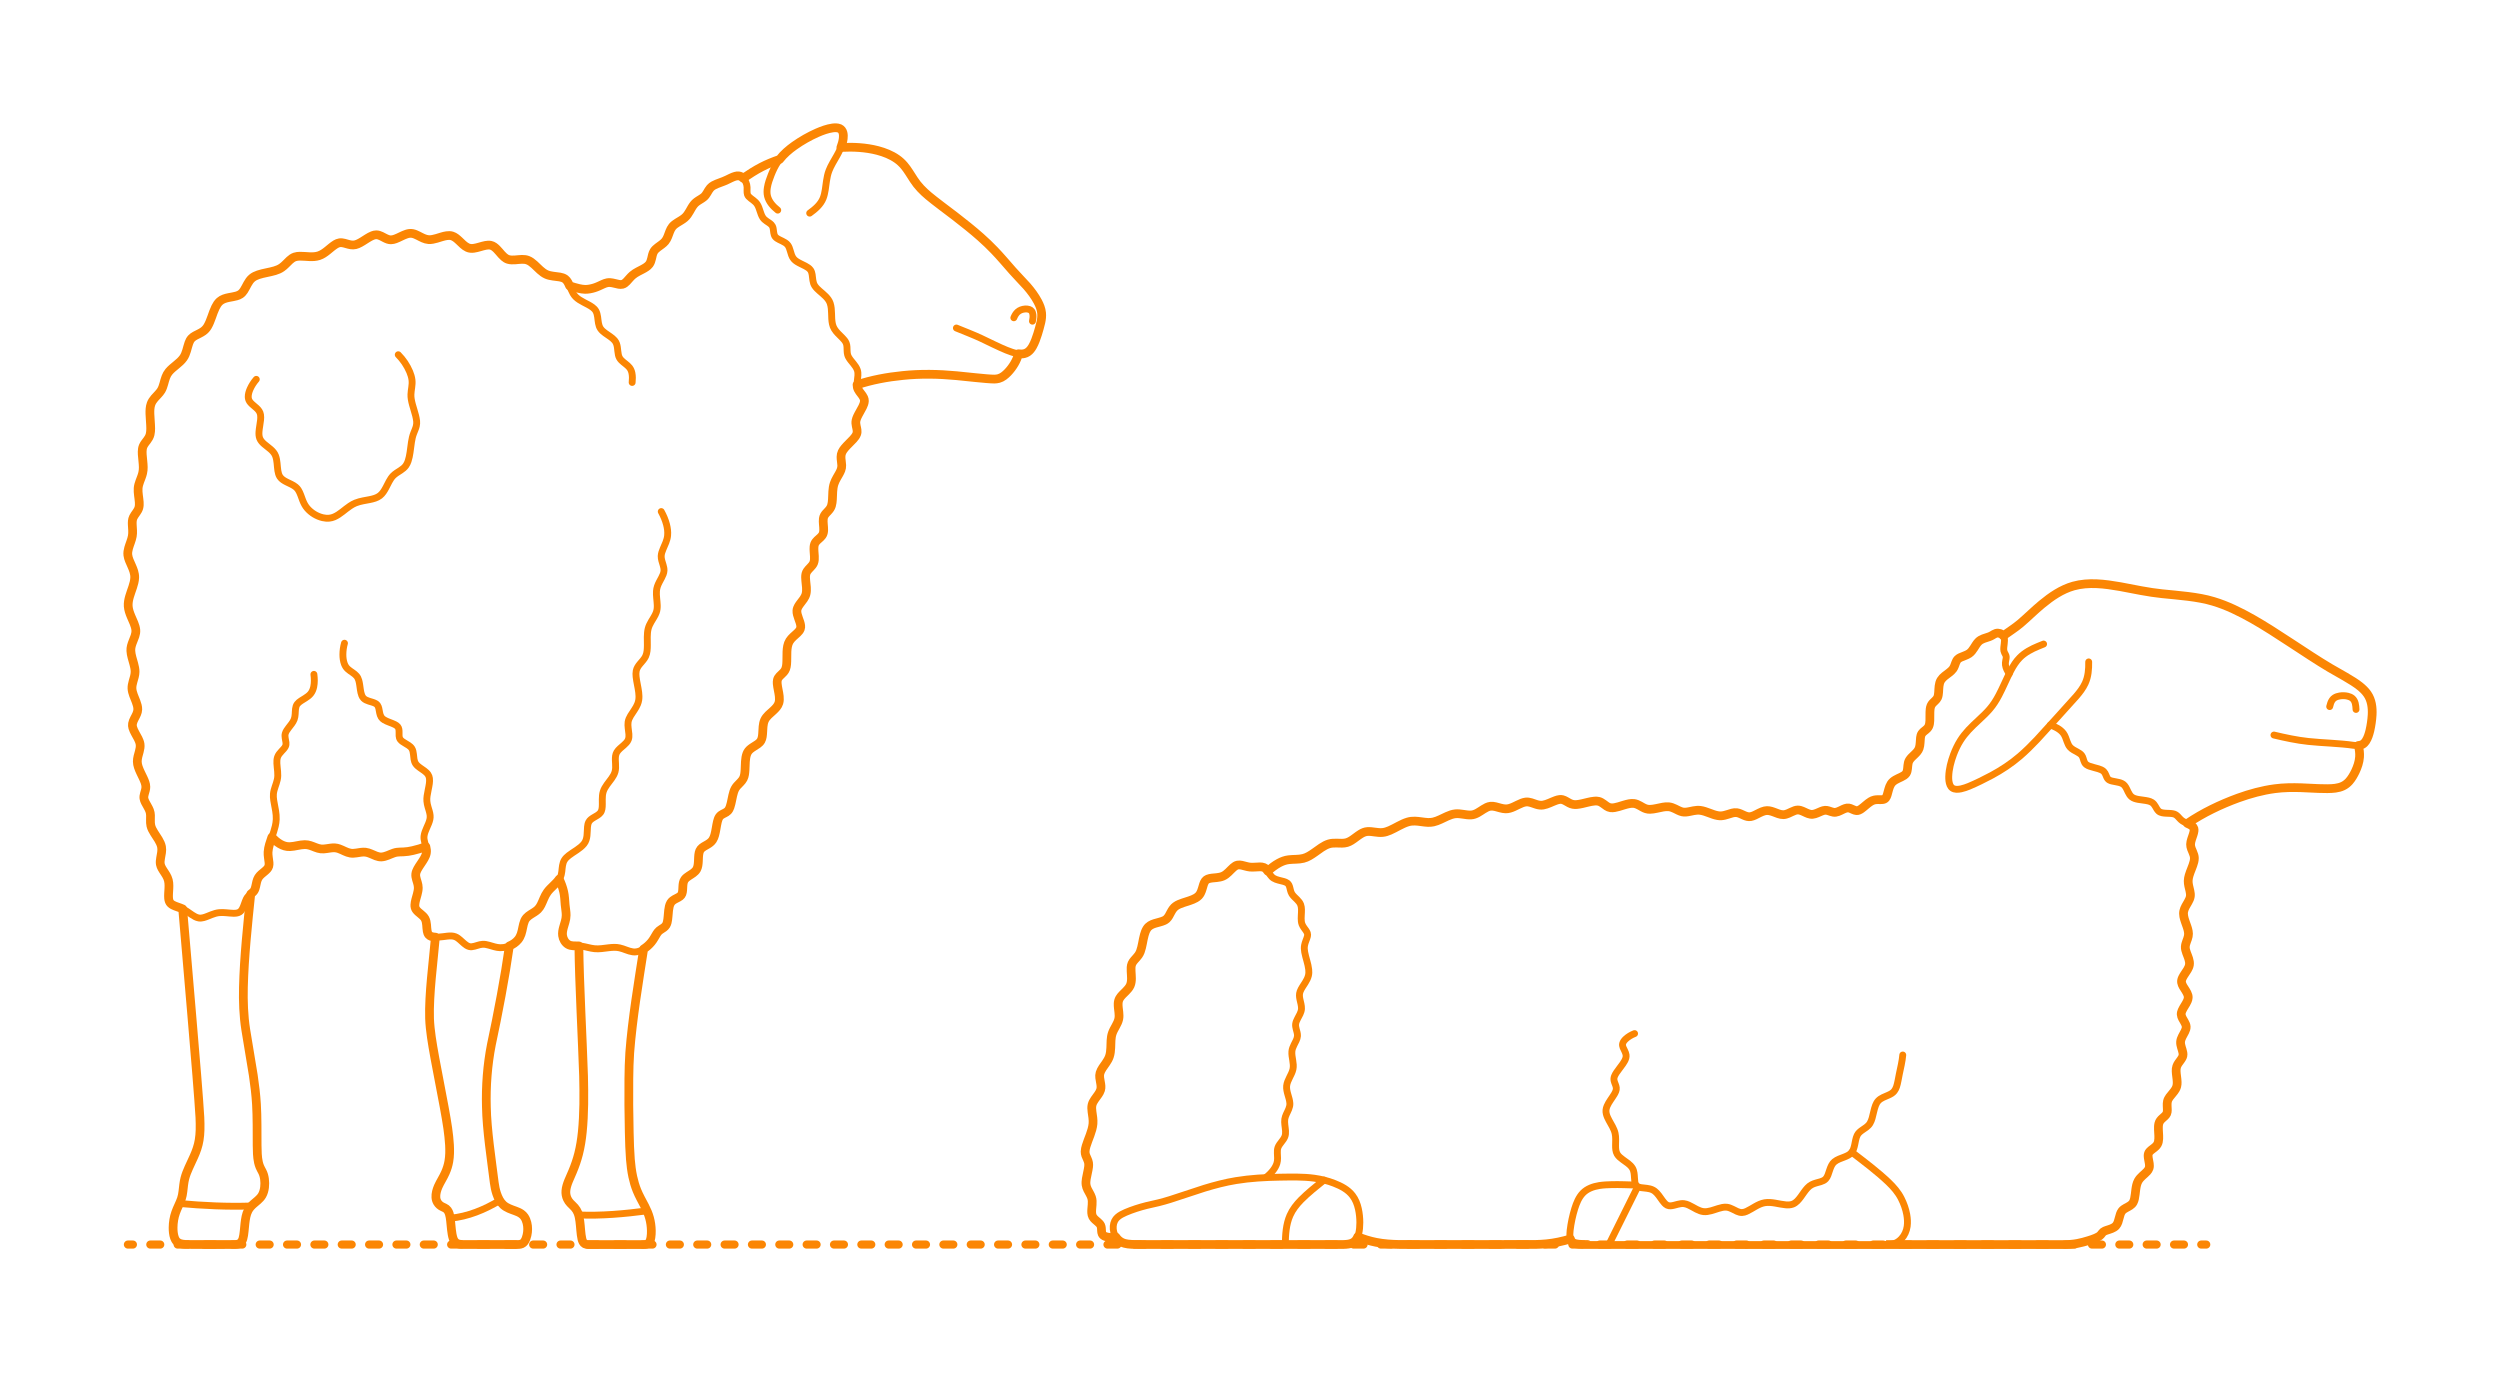 <?xml version="1.0" encoding="utf-8"?>
<!-- Generator: Adobe Illustrator 27.0.0, SVG Export Plug-In . SVG Version: 6.00 Build 0)  -->
<!DOCTYPE svg PUBLIC "-//W3C//DTD SVG 1.1//EN" "http://www.w3.org/Graphics/SVG/1.1/DTD/svg11.dtd">
<svg version="1.1" xmlns:x="http://ns.adobe.com/Extensibility/1.0/" xmlns:i="http://ns.adobe.com/AdobeIllustrator/10.0/" xmlns:graph="http://ns.adobe.com/Graphs/1.0/"
	 xmlns="http://www.w3.org/2000/svg" xmlns:xlink="http://www.w3.org/1999/xlink" x="0px" y="0px" width="1000px" height="550px"
	 viewBox="0 0 1000 550" enable-background="new 0 0 1000 550" xml:space="preserve">
<g id="FILL-BACKGROUND">
	<rect x="0" fill="#FFFFFF" width="1000" height="550"/>
</g>
<g id="N-TEXT">
</g>
<g id="N-DIMENSIONS">
</g>
<g id="_x32_D_x24_AG-DIAGRAM">
	<g id="POLYLINE_00000168091127039618431020000005345994997107068302_">
		<g>
			<g>
				
					<line fill="none" stroke="#FB8604" stroke-width="3.25" stroke-linecap="round" stroke-linejoin="round" x1="51.163" y1="497.822" x2="53.163" y2="497.822"/>
				
					<line fill="none" stroke="#FB8604" stroke-width="3.25" stroke-linecap="round" stroke-linejoin="round" stroke-dasharray="3.978,6.961" x1="60.124" y1="497.822" x2="877.017" y2="497.822"/>
				
					<line fill="none" stroke="#FB8604" stroke-width="3.25" stroke-linecap="round" stroke-linejoin="round" x1="880.497" y1="497.822" x2="882.497" y2="497.822"/>
			</g>
		</g>
	</g>
</g>
<g id="_x32_D_x24_AG-DETAILS-DIAGRAM">
</g>
<g id="_x32_D_x24_AG-DETAILS">
</g>
<g id="_x32_D_x24_AG-ANIMALS">
	<g id="POLYLINE_00000054987040623725647470000005423968220463174825_">
		
			<path fill="none" stroke="#FB8604" stroke-width="2.75" stroke-linecap="round" stroke-linejoin="round" stroke-miterlimit="10" d="
			M227.836,114.335c1.211,0.395,2.523,0.801,3.764,1.078c0.799,0.176,1.624,0.32,2.443,0.337c1.247,0.012,2.5-0.243,3.689-0.608
			c1.149-0.352,2.416-0.975,3.512-1.479c0.542-0.24,1.105-0.464,1.69-0.571c0.376-0.07,0.765-0.082,1.146-0.055
			c1.146,0.079,2.313,0.502,3.44,0.696c0.478,0.078,0.976,0.117,1.451,0.001c0.688-0.17,1.238-0.658,1.719-1.156
			c0.746-0.788,1.504-1.771,2.328-2.478c0.667-0.585,1.443-1.045,2.222-1.464c1.009-0.53,2.305-1.151,3.228-1.781
			c0.441-0.305,0.862-0.651,1.196-1.074c0.495-0.623,0.748-1.398,0.937-2.161c0.25-1.012,0.415-2.16,0.955-3.063
			c0.28-0.467,0.666-0.863,1.077-1.215c0.813-0.695,1.932-1.377,2.728-2.088c0.631-0.547,1.11-1.184,1.468-1.936
			c0.707-1.437,1.019-3.101,1.959-4.42c1.088-1.481,2.941-2.196,4.396-3.239c0.816-0.561,1.477-1.243,2.024-2.067
			c1.075-1.558,1.761-3.52,3.287-4.72c0.829-0.672,1.875-1.18,2.732-1.813c0.418-0.306,0.794-0.673,1.097-1.095
			c0.625-0.854,1.064-1.909,1.757-2.715c0.362-0.428,0.816-0.772,1.302-1.048c0.992-0.58,2.383-1.013,3.457-1.428
			c1.116-0.4,2.447-1.065,3.518-1.585c0.651-0.302,1.327-0.598,2.031-0.752c0.444-0.096,0.909-0.131,1.356-0.036
			c0.553,0.116,1.049,0.428,1.456,0.814c0.989,0.96,1.573,2.322,1.629,3.695c0.059,0.925-0.138,1.981,0.147,2.877
			c0.096,0.299,0.268,0.569,0.477,0.803c0.497,0.55,1.234,1.038,1.821,1.488c0.647,0.495,1.271,1.053,1.69,1.76
			c0.969,1.604,1.145,3.637,2.173,5.21c0.38,0.575,0.922,1.021,1.484,1.411c0.631,0.442,1.404,0.881,1.931,1.443
			c0.167,0.179,0.315,0.38,0.424,0.599c0.144,0.287,0.23,0.603,0.291,0.917c0.218,1.084,0.121,2.364,0.829,3.283
			c0.416,0.52,1.016,0.852,1.599,1.152c0.775,0.392,1.693,0.768,2.412,1.25c0.397,0.264,0.766,0.58,1.044,0.97
			c0.467,0.649,0.711,1.438,0.935,2.198c0.33,1.133,0.631,2.367,1.4,3.292c0.356,0.43,0.802,0.779,1.269,1.082
			c1.017,0.658,2.305,1.192,3.376,1.759c0.767,0.415,1.555,0.883,2.069,1.606c0.374,0.531,0.553,1.173,0.658,1.806
			c0.24,1.505,0.185,3.224,1.073,4.534c0.502,0.766,1.185,1.404,1.866,2.01c1.594,1.41,3.571,2.841,4.276,4.938
			c0.882,2.62,0.296,5.647,0.901,8.317c0.148,0.658,0.388,1.3,0.733,1.881c0.778,1.336,2.088,2.484,3.167,3.57
			c0.631,0.649,1.275,1.339,1.611,2.193c0.37,0.936,0.32,2.058,0.354,3.05c0.02,0.539,0.067,1.087,0.213,1.608
			c0.097,0.352,0.245,0.689,0.424,1.007c1.002,1.764,2.809,3.166,3.467,5.128c0.227,0.692,0.256,1.433,0.215,2.154
			c-0.064,1.143-0.33,2.398-0.337,3.544c-0.008,0.725,0.117,1.438,0.464,2.081c0.481,0.928,1.322,1.789,1.876,2.671
			c0.279,0.443,0.509,0.932,0.581,1.455c0.065,0.455-0.004,0.92-0.126,1.361c-0.386,1.386-1.415,2.956-2.093,4.223
			c-0.418,0.777-0.833,1.585-1.055,2.444c-0.213,0.794-0.143,1.631,0.031,2.425c0.133,0.666,0.356,1.421,0.36,2.089
			c0.008,0.388-0.052,0.779-0.19,1.142c-0.299,0.769-0.84,1.418-1.381,2.03c-1.062,1.175-2.352,2.311-3.37,3.524
			c-0.416,0.501-0.81,1.035-1.089,1.626c-0.284,0.594-0.411,1.254-0.421,1.91c-0.024,1.091,0.268,2.304,0.294,3.394
			c0.022,0.652-0.09,1.306-0.324,1.915c-0.367,0.99-1.095,2.134-1.618,3.061c-0.454,0.805-0.879,1.645-1.156,2.528
			c-0.605,1.936-0.509,4.156-0.632,6.164c-0.053,0.831-0.133,1.682-0.379,2.481c-0.239,0.823-0.754,1.522-1.336,2.138
			c-0.514,0.551-1.172,1.179-1.533,1.844c-0.215,0.382-0.343,0.809-0.396,1.243c-0.173,1.466,0.187,3.059,0.148,4.528
			c-0.012,0.479-0.063,0.966-0.219,1.421c-0.098,0.284-0.244,0.552-0.419,0.795c-0.697,0.96-1.809,1.597-2.522,2.544
			c-0.192,0.254-0.355,0.533-0.467,0.832c-0.131,0.348-0.199,0.718-0.235,1.087c-0.123,1.242,0.116,2.8,0.154,4.045
			c0.024,0.831,0.01,1.699-0.319,2.477c-0.546,1.291-1.851,2.104-2.601,3.255c-0.218,0.332-0.386,0.7-0.479,1.086
			c-0.208,0.875-0.141,1.791-0.064,2.679c0.158,1.712,0.523,3.659,0.11,5.344c-0.179,0.723-0.536,1.392-0.95,2.007
			c-0.63,0.947-1.563,1.955-2.128,2.943c-0.308,0.536-0.539,1.131-0.57,1.753c-0.028,0.504,0.055,1.01,0.175,1.498
			c0.257,1.029,0.725,2.115,1.042,3.128c0.255,0.84,0.483,1.775,0.168,2.629c-0.238,0.639-0.708,1.158-1.189,1.627
			c-1.064,1.015-2.327,1.936-3.116,3.198c-0.804,1.266-0.983,2.806-1.06,4.273c-0.078,1.535,0.017,3.53-0.124,5.058
			c-0.06,0.622-0.16,1.253-0.379,1.841c-0.178,0.48-0.458,0.918-0.792,1.304c-0.48,0.565-1.151,1.093-1.656,1.634
			c-0.398,0.423-0.735,0.924-0.866,1.496c-0.116,0.494-0.111,1.011-0.073,1.514c0.145,1.665,0.691,3.543,0.832,5.209
			c0.072,0.845,0.068,1.72-0.19,2.536c-0.388,1.213-1.308,2.158-2.224,3.002c-1.255,1.161-2.821,2.329-3.519,3.931
			c-0.376,0.865-0.516,1.816-0.594,2.75c-0.099,1.163-0.084,2.557-0.274,3.708c-0.095,0.567-0.247,1.137-0.534,1.64
			c-0.32,0.561-0.809,1.006-1.327,1.384c-0.873,0.634-1.967,1.188-2.806,1.87c-0.659,0.523-1.205,1.185-1.506,1.977
			c-0.732,1.882-0.61,4.418-0.732,6.412c-0.078,1.221-0.161,2.505-0.751,3.602c-0.589,1.112-1.693,1.944-2.493,2.892
			c-0.597,0.69-1.007,1.477-1.281,2.344c-0.626,1.914-0.812,4.128-1.466,6.033c-0.205,0.571-0.466,1.143-0.891,1.585
			c-0.736,0.778-1.862,1.043-2.707,1.668c-0.27,0.199-0.512,0.44-0.702,0.717c-0.395,0.585-0.6,1.277-0.77,1.956
			c-0.39,1.609-0.609,3.733-1.069,5.323c-0.2,0.689-0.455,1.378-0.854,1.979c-0.521,0.79-1.312,1.352-2.119,1.82
			c-0.875,0.517-1.98,1.026-2.626,1.83c-0.329,0.401-0.525,0.893-0.643,1.394c-0.256,1.102-0.239,2.431-0.302,3.562
			c-0.059,0.971-0.145,1.974-0.552,2.87c-0.205,0.45-0.514,0.848-0.87,1.188c-0.869,0.831-2.061,1.413-3.02,2.13
			c-0.47,0.354-0.917,0.766-1.208,1.283c-0.343,0.614-0.456,1.324-0.517,2.016c-0.071,0.763-0.061,1.796-0.178,2.549
			c-0.066,0.43-0.173,0.864-0.401,1.239c-0.287,0.472-0.756,0.794-1.229,1.061c-0.811,0.453-1.765,0.823-2.462,1.45
			c-0.428,0.373-0.744,0.862-0.946,1.391c-0.361,0.939-0.482,1.96-0.583,2.955c-0.139,1.383-0.174,3.106-0.562,4.438
			c-0.132,0.444-0.337,0.872-0.637,1.228c-0.733,0.903-1.943,1.278-2.741,2.106c-0.867,0.915-1.427,2.234-2.125,3.272
			c-0.719,1.112-1.627,2.103-2.653,2.939c-1.547,1.245-3.497,2.297-5.542,2.01c-1.812-0.244-3.522-1.215-5.3-1.596
			c-1.412-0.32-2.886-0.215-4.312-0.052c-1.813,0.207-3.9,0.595-5.712,0.384c-1.639-0.159-3.389-0.736-5.013-0.989
			c-1.103-0.186-2.393-0.089-3.507-0.155c-0.574-0.038-1.156-0.131-1.685-0.368c-1.361-0.626-2.227-2.04-2.499-3.478
			c-0.224-1.174,0.016-2.377,0.323-3.513l0.654-2.243c0.242-0.856,0.412-1.742,0.41-2.634c0.017-1.339-0.304-2.857-0.41-4.191
			c-0.123-1.555-0.218-3.698-0.583-5.203c-0.391-1.734-1.026-3.427-1.784-5.033"/>
	</g>
	<g id="POLYLINE_00000127743034101064216680000011328202809002028961_">
		
			<path fill="none" stroke="#FB8604" stroke-width="2.75" stroke-linecap="round" stroke-linejoin="round" stroke-miterlimit="10" d="
			M231.449,485.985c9.076,0.385,18.361-0.46,27.361-1.635"/>
	</g>
	<g id="POLYLINE_00000126323854420534948020000001332083289071464847_">
		
			<path fill="none" stroke="#FB8604" stroke-width="2.75" stroke-linecap="round" stroke-linejoin="round" stroke-miterlimit="10" d="
			M231.555,378.371c0.137,14.671,1.407,37.312,1.87,52.016c0.171,7.4,0.229,15.139-0.516,22.497
			c-0.302,2.903-0.752,5.845-1.477,8.674c-0.608,2.395-1.439,4.777-2.397,7.055c-0.945,2.315-2.487,5.162-2.676,7.672
			c-0.096,1.096,0.089,2.214,0.551,3.213c0.278,0.614,0.673,1.173,1.123,1.672c0.544,0.616,1.252,1.198,1.795,1.816
			c0.573,0.642,1.027,1.389,1.343,2.189c0.42,1.048,0.612,2.18,0.758,3.295c0.306,2.19,0.354,5.04,0.851,7.195
			c0.191,0.73,0.503,1.527,1.205,1.9c0.393,0.21,0.85,0.249,1.288,0.255l21.952,0.002l0.181,0c0.211-0.003,0.439-0.005,0.647-0.028
			c0.356-0.035,0.715-0.12,1.027-0.301c0.376-0.214,0.658-0.565,0.842-0.952c0.219-0.461,0.339-0.966,0.428-1.467
			c0.158-0.929,0.197-1.887,0.182-2.828c-0.032-1.66-0.253-3.327-0.683-4.931c-0.437-1.651-1.112-3.246-1.897-4.761
			c-1.003-1.909-2.398-4.395-3.18-6.37c-0.721-1.775-1.264-3.655-1.664-5.529c-0.477-2.244-0.767-4.591-0.951-6.877
			c-0.498-6.169-0.517-15.47-0.631-21.739c-0.003-6.604-0.08-14.405,0.373-20.974c1.008-13.375,3.499-28.191,5.562-41.478"/>
	</g>
	<g id="POLYLINE_00000083783557280167465920000013952777518290656940_">
		
			<path fill="none" stroke="#FB8604" stroke-width="2.75" stroke-linecap="round" stroke-linejoin="round" stroke-miterlimit="10" d="
			M382.556,131.208c2.579,1.049,7.353,2.925,9.811,4.098c2.406,1.135,7.863,3.844,10.266,4.775c1.355,0.537,2.76,1.05,4.191,1.337
			c0.947,0.186,1.941,0.268,2.889,0.041c0.51-0.121,0.997-0.338,1.427-0.638c0.617-0.428,1.115-1.012,1.529-1.634
			c0.773-1.171,1.319-2.49,1.798-3.804c0.631-1.769,1.175-3.692,1.659-5.507c0.302-1.188,0.551-2.416,0.561-3.645
			c0.036-1.773-0.512-3.468-1.293-5.041c-1.046-2.107-2.433-4.056-3.925-5.869c-1.396-1.726-3.856-4.15-5.353-5.806
			c-2.223-2.452-5.316-6.155-7.581-8.546c-1.953-2.096-4.139-4.209-6.286-6.108c-3.175-2.819-6.865-5.751-10.229-8.348
			c-1.971-1.499-8.724-6.56-10.56-8.141c-2.254-1.887-4.365-4.017-5.955-6.504c-1.106-1.684-2.549-4.15-3.857-5.646
			c-0.836-0.989-1.803-1.881-2.864-2.625c-2.307-1.619-4.979-2.666-7.692-3.383c-4.79-1.246-9.816-1.489-14.742-1.224"/>
	</g>
	<g id="POLYLINE_00000169535253579088312720000016529196937400772780_">
		
			<path fill="none" stroke="#FB8604" stroke-width="2.75" stroke-linecap="round" stroke-linejoin="round" stroke-miterlimit="10" d="
			M311.851,63.771c-2.453,0.836-4.904,1.829-7.205,3.02c-2.513,1.285-5.016,2.931-7.359,4.508"/>
	</g>
	<g id="POLYLINE_00000034781182095928786320000000869348277605491091_">
		
			<path fill="none" stroke="#FB8604" stroke-width="2.75" stroke-linecap="round" stroke-linejoin="round" stroke-miterlimit="10" d="
			M311.096,84.052c-1.827-1.452-3.531-3.304-4.1-5.626c-0.264-1.106-0.228-2.265-0.052-3.381c0.28-1.743,0.891-3.439,1.536-5.077
			c0.726-1.841,1.579-3.666,2.71-5.294c1.079-1.57,2.395-2.978,3.829-4.228c2.079-1.805,4.426-3.362,6.801-4.749
			c2.49-1.43,5.121-2.737,7.841-3.668c1.31-0.437,2.672-0.816,4.055-0.907c0.692-0.038,1.412-0.009,2.06,0.258l0.043,0.018
			l0.042,0.019l0.041,0.02c0.433,0.207,0.79,0.559,1.017,0.981c0.322,0.593,0.423,1.28,0.434,1.947
			c0.009,0.982-0.173,1.963-0.43,2.909c-0.472,1.74-1.27,3.394-2.15,4.961c-1.045,1.85-2.423,4.037-3.172,6.012
			c-0.515,1.323-0.797,2.738-1.008,4.139c-0.334,2.2-0.515,4.828-1.334,6.899c-1.011,2.567-3.206,4.403-5.388,5.973"/>
	</g>
	<g id="POLYLINE_00000026854187710677631870000005531980477368542394_">
		
			<path fill="none" stroke="#FB8604" stroke-width="2.75" stroke-linecap="round" stroke-linejoin="round" stroke-miterlimit="10" d="
			M405.532,127.109c0.356-0.859,0.822-1.701,1.522-2.328c0.809-0.734,1.895-1.102,2.971-1.187c0.554-0.039,1.124-0.003,1.651,0.179
			c0.365,0.126,0.712,0.334,0.955,0.639c0.323,0.402,0.47,0.916,0.535,1.421c0.106,0.881-0.003,1.779-0.183,2.643"/>
	</g>
	<g id="POLYLINE_00000093158363652131727530000005278945200181048254_">
		
			<path fill="none" stroke="#FB8604" stroke-width="2.75" stroke-linecap="round" stroke-linejoin="round" stroke-miterlimit="10" d="
			M342.822,153.914c5.885-1.943,12.086-3.091,18.245-3.701c7.109-0.75,14.392-0.601,21.505,0.062
			c2.975,0.247,12.325,1.383,15.146,1.366c0.598-0.012,1.203-0.072,1.781-0.231c1.436-0.391,2.605-1.395,3.624-2.438
			c1.02-1.063,1.913-2.257,2.658-3.527c0.712-1.225,1.302-2.542,1.614-3.929"/>
	</g>
	<g id="POLYLINE_00000147179297224186225270000011722660874321093778_">
		
			<path fill="none" stroke="#FB8604" stroke-width="2.75" stroke-linecap="round" stroke-linejoin="round" stroke-miterlimit="10" d="
			M108.748,334.901c1.907,1.968,4.349,3.914,7.241,3.766c1.978-0.065,3.978-0.792,5.959-0.816c1.477-0.034,2.914,0.612,4.266,1.137
			c0.696,0.265,1.418,0.507,2.162,0.587c0.748,0.081,1.511,0.001,2.253-0.104c1.068-0.153,2.26-0.392,3.337-0.323
			c0.572,0.032,1.136,0.169,1.675,0.36c1.515,0.531,2.964,1.497,4.567,1.757c0.778,0.123,1.577,0.049,2.353-0.062
			c1.179-0.172,2.468-0.458,3.658-0.321c0.753,0.086,1.477,0.351,2.172,0.643c1.327,0.556,2.769,1.354,4.247,1.265
			c1.708-0.102,3.274-1.028,4.863-1.574c0.433-0.15,0.884-0.26,1.337-0.322c0.706-0.108,1.804-0.102,2.524-0.127
			c1.271-0.04,2.548-0.263,3.787-0.541c1.753-0.399,3.526-0.934,5.216-1.544"/>
	</g>
	<g id="POLYLINE_00000116216420507131601120000001291468735342596480_">
		
			<path fill="none" stroke="#FB8604" stroke-width="2.75" stroke-linecap="round" stroke-linejoin="round" stroke-miterlimit="10" d="
			M71.819,481.398c9.436,0.861,19.283,1.326,28.751,0.995"/>
	</g>
	<g id="POLYLINE_00000023253502621680161950000010838523754131464361_">
		
			<path fill="none" stroke="#FB8604" stroke-width="2.75" stroke-linecap="round" stroke-linejoin="round" stroke-miterlimit="10" d="
			M73.086,363.573c1.209,15.03,6.084,69.337,6.884,83.361c0.074,1.645,0.116,3.427,0.067,5.072
			c-0.041,1.335-0.147,2.697-0.364,4.016c-0.362,2.292-1.146,4.514-2.101,6.622l-2.033,4.413c-0.606,1.366-1.197,2.788-1.568,4.238
			c-0.432,1.625-0.602,3.596-0.791,5.273c-0.096,0.782-0.22,1.591-0.429,2.35c-0.207,0.76-0.513,1.521-0.828,2.243
			c-0.722,1.643-1.626,3.468-2.063,5.205c-0.437,1.663-0.632,3.404-0.611,5.122c0.019,1.004,0.113,2.019,0.364,2.993
			c0.156,0.59,0.372,1.176,0.723,1.68c0.281,0.406,0.659,0.746,1.093,0.982c0.525,0.288,1.117,0.436,1.706,0.526
			c0.609,0.091,1.25,0.122,1.866,0.138c0,0,0.561,0.009,0.561,0.009l18.118,0.003c0,0,0.143-0.001,0.143-0.001
			c0.205-0.004,0.437-0.011,0.641-0.031c0.49-0.044,0.986-0.16,1.409-0.421c0.689-0.417,1.089-1.169,1.316-1.92
			c0.465-1.548,0.597-4.453,0.794-6.075c0.209-1.717,0.447-3.49,1.213-5.06c0.443-0.892,1.087-1.673,1.808-2.354
			c1.156-1.107,2.676-2.096,3.594-3.427c0.567-0.815,0.903-1.773,1.101-2.741c0.249-1.241,0.286-2.526,0.159-3.784
			c-0.119-1.182-0.402-2.361-0.966-3.413c-0.295-0.558-0.728-1.336-0.959-1.91c-0.23-0.555-0.408-1.139-0.541-1.725
			c-0.489-2.198-0.488-4.539-0.529-6.784c-0.017-4.729,0.035-11.793-0.263-16.454c-0.222-3.798-0.701-7.801-1.265-11.562
			l-3.022-18.289c-0.869-5.578-1.066-11.324-0.934-16.961c0.268-11.845,1.704-25.47,2.939-37.31"/>
	</g>
	<g id="POLYLINE_00000049222942786357603450000004628846139232352679_">
		
			<path fill="none" stroke="#FB8604" stroke-width="2.75" stroke-linecap="round" stroke-linejoin="round" stroke-miterlimit="10" d="
			M180.115,487.283c7.062-0.637,13.764-3.457,19.793-7.084"/>
	</g>
	<g id="POLYLINE_00000111905263620752521780000007449443549052054958_">
		
			<path fill="none" stroke="#FB8604" stroke-width="2.75" stroke-linecap="round" stroke-linejoin="round" stroke-miterlimit="10" d="
			M174.174,374.864c-0.841,9.755-2.633,22.901-2.335,32.551c0.089,2.444,0.379,5.046,0.728,7.471
			c1.355,9.477,5.192,26.946,6.556,36.438c0.298,2.154,0.58,4.507,0.696,6.673c0.115,2.179,0.106,4.405-0.266,6.56
			c-0.265,1.558-0.748,3.088-1.394,4.53c-0.8,1.854-2.066,3.723-2.875,5.574c-0.568,1.345-0.994,2.801-0.914,4.274
			c0.042,0.711,0.241,1.419,0.612,2.03c0.471,0.786,1.197,1.403,2.028,1.783l0.801,0.375c0.37,0.175,0.721,0.401,1.001,0.702
			c0.371,0.392,0.628,0.88,0.816,1.382c0.202,0.543,0.331,1.12,0.427,1.691c0.28,1.708,0.437,4.358,0.688,6.075
			c0.128,0.862,0.279,1.745,0.582,2.565c0.277,0.753,0.757,1.451,1.49,1.817c0.804,0.408,1.734,0.442,2.618,0.463l21.083,0.004
			c0.345-0.001,0.778,0,1.119-0.031c0.39-0.034,0.783-0.108,1.139-0.274c0.393-0.18,0.726-0.474,0.979-0.822
			c0.563-0.786,0.864-1.732,1.077-2.667c0.345-1.585,0.363-3.255-0.021-4.834c-0.211-0.857-0.537-1.699-1.042-2.429
			c-0.327-0.473-0.74-0.887-1.209-1.221c-0.726-0.52-1.567-0.868-2.402-1.174c-1.702-0.608-3.572-1.209-4.91-2.474
			c-1.313-1.249-2.086-2.955-2.64-4.654c-0.435-1.349-0.709-2.766-0.89-4.171c-1.15-9.313-2.987-21.032-3.148-30.35
			c-0.227-8.293,0.405-16.688,1.996-24.834c2.657-12.432,5.421-26.958,7.205-39.501"/>
	</g>
	<g id="POLYLINE_00000076561370188516115140000007711266265213738157_">
		
			<path fill="none" stroke="#FB8604" stroke-width="2.75" stroke-linecap="round" stroke-linejoin="round" stroke-miterlimit="10" d="
			M125.561,269.745c0.215,1.653,0.273,3.359-0.075,4.998c-0.215,0.993-0.601,1.971-1.25,2.763c-0.587,0.716-1.358,1.259-2.133,1.753
			c-1.043,0.676-2.432,1.368-3.198,2.369c-0.835,1.096-0.729,2.681-0.833,3.985c-0.051,0.723-0.146,1.454-0.401,2.136
			c-0.452,1.216-1.437,2.339-2.222,3.361c-0.543,0.715-1.106,1.464-1.347,2.342c-0.317,1.176,0.167,2.415,0.288,3.585
			c0.057,0.528,0.014,1.08-0.234,1.557c-0.359,0.723-1.048,1.373-1.591,1.966c-0.63,0.677-1.259,1.41-1.553,2.302
			c-0.264,0.796-0.292,1.651-0.259,2.483c0.093,2.143,0.654,4.409,0.163,6.536c-0.404,1.9-1.377,3.74-1.548,5.69
			c-0.079,0.857,0,1.73,0.124,2.58c0.184,1.254,0.568,2.965,0.763,4.22c0.172,1.093,0.283,2.218,0.244,3.326
			c-0.03,0.925-0.177,1.856-0.384,2.757c-0.641,2.855-2.092,5.976-2.68,8.844c-0.153,0.763-0.234,1.551-0.2,2.33
			c0.028,1.207,0.372,2.581,0.41,3.786c0.008,0.432-0.033,0.873-0.186,1.279c-0.282,0.739-0.894,1.288-1.479,1.793
			c-0.871,0.738-1.954,1.519-2.568,2.493c-0.659,1.034-0.853,2.396-1.114,3.576c-0.124,0.539-0.266,1.088-0.536,1.574
			c-0.181,0.326-0.431,0.61-0.705,0.861c-0.522,0.478-1.173,0.902-1.669,1.409c-0.349,0.348-0.638,0.757-0.856,1.199
			c-0.612,1.227-0.944,2.788-1.611,3.989c-0.264,0.474-0.604,0.924-1.065,1.22c-0.736,0.465-1.643,0.517-2.492,0.508
			c-1.814-0.043-3.797-0.432-5.611-0.261c-1.093,0.097-2.155,0.434-3.174,0.829c-0.9,0.349-2.241,0.945-3.163,1.177
			c-0.606,0.158-1.245,0.242-1.868,0.141c-0.991-0.16-1.876-0.689-2.702-1.233l-2.001-1.384c-0.538-0.358-1.103-0.703-1.689-0.976
			c-0.767-0.364-1.85-0.72-2.658-1.008c-0.96-0.358-2.017-0.769-2.584-1.677c-0.206-0.333-0.323-0.715-0.393-1.099
			c-0.236-1.328-0.009-3.111,0.044-4.46c0.042-0.984,0.052-1.988-0.142-2.957c-0.108-0.543-0.297-1.072-0.532-1.573
			c-0.567-1.219-1.491-2.353-2.139-3.527c-0.271-0.498-0.5-1.029-0.601-1.59c-0.146-0.816-0.039-1.655,0.098-2.464
			c0.247-1.426,0.654-3.04,0.382-4.482c-0.396-2.057-1.871-3.859-2.945-5.61c-0.56-0.904-1.106-1.856-1.334-2.905
			c-0.158-0.715-0.177-1.459-0.161-2.189c0.021-0.785,0.077-1.806-0.029-2.583c-0.058-0.463-0.179-0.921-0.352-1.353
			c-0.443-1.124-1.212-2.231-1.737-3.316c-0.22-0.46-0.414-0.945-0.49-1.452c-0.096-0.627,0.033-1.263,0.202-1.866
			c0.248-0.87,0.578-1.818,0.57-2.728c-0.004-1.201-0.505-2.334-0.989-3.411c-0.667-1.438-1.577-3.106-2.056-4.612
			c-0.217-0.681-0.371-1.394-0.374-2.112c-0.019-1.352,0.451-2.741,0.8-4.036c0.251-0.946,0.449-1.938,0.308-2.918
			c-0.112-0.777-0.418-1.516-0.763-2.216c-0.682-1.402-1.713-2.85-2.152-4.354c-0.152-0.526-0.208-1.086-0.113-1.628
			c0.247-1.403,1.161-2.604,1.687-3.905c0.233-0.565,0.405-1.167,0.423-1.781c0.028-1.075-0.316-2.123-0.685-3.12
			c-0.615-1.67-1.555-3.461-1.643-5.264c-0.04-0.945,0.172-1.884,0.427-2.788c0.35-1.213,0.807-2.593,0.817-3.864
			c0.015-1.078-0.233-2.147-0.508-3.182c-0.447-1.664-1.125-3.578-1.188-5.301c-0.028-0.671,0.062-1.347,0.236-1.995
			c0.331-1.264,1.019-2.612,1.416-3.855c0.247-0.771,0.405-1.587,0.34-2.399c-0.148-1.824-1.225-3.799-1.913-5.474
			c-0.538-1.285-1.021-2.63-1.127-4.029c-0.183-2.595,0.99-5.22,1.779-7.643c0.403-1.24,0.774-2.525,0.814-3.836
			c0.027-0.835-0.118-1.671-0.357-2.468c-0.419-1.423-1.244-2.98-1.791-4.359c-0.271-0.69-0.505-1.408-0.593-2.147
			c-0.126-1.029,0.077-2.069,0.371-3.054c0.451-1.514,1.182-3.118,1.431-4.684c0.226-1.383,0.049-2.954-0.029-4.349
			c-0.05-1.043-0.046-2.144,0.431-3.098c0.628-1.288,1.795-2.341,2.19-3.746c0.208-0.729,0.211-1.502,0.166-2.254
			c-0.117-1.815-0.581-3.743-0.45-5.567c0.069-0.94,0.343-1.858,0.667-2.739c0.41-1.101,0.934-2.33,1.179-3.473
			c0.177-0.786,0.23-1.601,0.211-2.405c-0.027-1.525-0.35-3.633-0.419-5.158c-0.03-0.689-0.028-1.391,0.091-2.072
			c0.144-0.898,0.592-1.678,1.136-2.393c0.476-0.633,1.048-1.316,1.415-2c0.23-0.421,0.41-0.872,0.523-1.339
			c0.185-0.773,0.224-1.582,0.226-2.374c-0.007-1.776-0.265-4.035-0.313-5.812c-0.028-1.353-0.006-2.754,0.472-4.037
			c0.307-0.82,0.807-1.557,1.373-2.22c0.864-1.022,1.995-2.001,2.686-3.155c0.949-1.607,1.169-3.605,1.846-5.323
			c0.289-0.753,0.679-1.477,1.196-2.099c1.699-2.046,4.261-3.364,5.808-5.551c1.227-1.725,1.496-3.978,2.192-5.932
			c0.241-0.66,0.549-1.315,1.025-1.84c0.417-0.462,0.946-0.81,1.487-1.11c1.012-0.55,2.276-1.072,3.208-1.754
			c0.72-0.51,1.324-1.177,1.774-1.936c1.348-2.273,1.993-5.278,3.158-7.639c0.437-0.886,0.965-1.757,1.711-2.418
			c1.018-0.9,2.376-1.271,3.681-1.53c0.95-0.187,2.252-0.38,3.151-0.66c0.538-0.165,1.068-0.386,1.528-0.716
			c0.634-0.455,1.107-1.097,1.508-1.758c0.93-1.542,1.618-3.426,3.019-4.62c0.735-0.63,1.636-1.036,2.546-1.346
			c2.064-0.693,4.541-0.995,6.623-1.625c0.965-0.29,1.917-0.679,2.742-1.265c1.142-0.785,2.16-1.988,3.176-2.924
			c0.605-0.552,1.283-1.053,2.067-1.315c0.64-0.215,1.324-0.278,1.996-0.29c2.46-0.025,5.109,0.579,7.512-0.165
			c2.665-0.847,4.49-3.184,6.816-4.61c0.484-0.284,1.009-0.522,1.568-0.602c0.627-0.092,1.266,0.009,1.877,0.159
			c1.141,0.29,2.353,0.766,3.547,0.737c0.647-0.008,1.281-0.188,1.873-0.441c1.242-0.522,2.714-1.558,3.857-2.265
			c0.652-0.4,1.327-0.794,2.041-1.07c0.463-0.178,0.955-0.308,1.453-0.312c0.703-0.007,1.382,0.234,2.009,0.532
			c0.86,0.406,1.769,0.992,2.676,1.284c0.392,0.127,0.804,0.206,1.217,0.202c0.613-0.006,1.215-0.169,1.789-0.375
			c1.47-0.537,2.935-1.438,4.424-1.923c0.768-0.254,1.596-0.384,2.398-0.225c0.814,0.15,1.579,0.509,2.313,0.88
			c1.277,0.652,2.614,1.441,4.072,1.56c1.106,0.087,2.208-0.185,3.265-0.485c1.206-0.344,2.803-0.92,4.016-1.084
			c0.715-0.103,1.461-0.114,2.157,0.1c1.078,0.336,1.95,1.107,2.762,1.863c1.057,0.988,2.113,2.171,3.436,2.783
			c0.696,0.327,1.48,0.402,2.239,0.325c2.033-0.192,4.064-1.242,6.113-1.313c0.437-0.009,0.88,0.04,1.294,0.183
			c0.507,0.173,0.964,0.47,1.375,0.809c1.078,0.896,2.061,2.276,3.049,3.27c0.469,0.471,0.982,0.916,1.577,1.22
			c0.707,0.364,1.516,0.474,2.303,0.479c1.547,0.012,3.262-0.367,4.808-0.216c0.462,0.045,0.924,0.141,1.358,0.308
			c0.565,0.216,1.088,0.539,1.572,0.9c2.006,1.5,3.58,3.791,5.923,4.812c1.513,0.649,3.333,0.707,4.945,0.944
			c0.813,0.128,1.65,0.306,2.347,0.764c0.438,0.288,0.787,0.695,1.068,1.133c0.604,0.945,1.003,2.122,1.454,3.145
			c0.45,1.039,0.983,2.075,1.776,2.895c1.859,1.898,4.646,2.668,6.751,4.224c0.525,0.395,1.012,0.863,1.343,1.436
			c0.848,1.493,0.753,3.315,1.077,4.955c0.143,0.756,0.375,1.514,0.815,2.152c0.482,0.704,1.149,1.262,1.829,1.768
			c1.243,0.927,2.768,1.752,3.793,2.938c1.379,1.573,1.088,3.859,1.515,5.772c0.091,0.403,0.223,0.805,0.42,1.169
			c0.202,0.373,0.471,0.709,0.765,1.013c0.981,1.014,2.371,1.8,3.254,2.912c0.511,0.64,0.82,1.421,0.985,2.218
			c0.253,1.226,0.208,2.497,0.085,3.736"/>
	</g>
	<g id="POLYLINE_00000173841491478213520720000002704657333613576126_">
		
			<path fill="none" stroke="#FB8604" stroke-width="2.75" stroke-linecap="round" stroke-linejoin="round" stroke-miterlimit="10" d="
			M137.791,257.287c-0.42,1.474-0.631,3.013-0.634,4.546c0.005,1.262,0.148,2.547,0.593,3.735c0.164,0.431,0.373,0.85,0.639,1.227
			c0.246,0.35,0.545,0.664,0.866,0.946c1.03,0.91,2.415,1.561,3.318,2.614c0.451,0.513,0.748,1.143,0.935,1.796
			c0.319,1.042,0.48,2.681,0.649,3.766c0.12,0.75,0.262,1.514,0.544,2.222c0.172,0.429,0.404,0.843,0.728,1.176
			c0.583,0.597,1.385,0.908,2.164,1.161c0.862,0.282,1.838,0.487,2.633,0.931c0.287,0.163,0.554,0.372,0.751,0.639
			c0.289,0.388,0.441,0.859,0.553,1.325c0.273,1.154,0.316,2.469,0.97,3.494c0.282,0.447,0.696,0.795,1.141,1.072
			c1.278,0.793,2.936,1.192,4.271,1.87c0.43,0.223,0.856,0.486,1.172,0.859c0.498,0.586,0.548,1.399,0.547,2.135
			c0.006,1-0.146,2.148,0.483,3.002c0.246,0.335,0.569,0.607,0.905,0.848c0.745,0.529,1.647,0.973,2.401,1.489
			c0.496,0.34,0.976,0.734,1.301,1.247c0.43,0.682,0.564,1.502,0.656,2.29c0.149,1.272,0.157,2.727,0.892,3.823
			c0.43,0.635,1.043,1.124,1.658,1.571c1.113,0.819,2.515,1.574,3.296,2.745c0.305,0.453,0.481,0.983,0.553,1.522
			c0.094,0.69,0.048,1.396-0.038,2.084c-0.19,1.501-0.713,3.476-0.907,4.978c-0.089,0.677-0.135,1.371-0.08,2.052
			c0.061,0.8,0.247,1.596,0.469,2.365c0.287,0.993,0.75,2.317,0.83,3.347c0.048,0.515,0.021,1.039-0.083,1.546
			c-0.485,2.341-2.103,4.426-2.363,6.824c-0.079,0.829,0.081,1.661,0.293,2.46c0.327,1.229,0.838,2.632,0.702,3.915
			c-0.114,1.167-0.711,2.22-1.315,3.201c-0.726,1.169-1.765,2.537-2.389,3.763c-0.232,0.461-0.435,0.948-0.532,1.457
			c-0.161,0.82,0.003,1.662,0.236,2.452l0.381,1.253c0.197,0.676,0.348,1.378,0.349,2.084c0,0.89-0.204,1.776-0.427,2.634
			c-0.289,1.072-0.717,2.435-0.878,3.521c-0.08,0.57-0.111,1.162,0.035,1.724c0.185,0.721,0.7,1.295,1.241,1.781
			c0.904,0.811,2,1.507,2.647,2.559c0.706,1.17,0.702,2.716,0.821,4.042c0.069,0.729,0.139,1.49,0.475,2.152
			c0.115,0.221,0.268,0.423,0.456,0.586c0.254,0.222,0.561,0.377,0.879,0.485c0.87,0.288,1.809,0.292,2.717,0.252
			c1.103-0.049,2.514-0.27,3.618-0.395c0.571-0.062,1.156-0.105,1.73-0.071c0.488,0.029,0.978,0.118,1.436,0.292
			c0.405,0.151,0.783,0.371,1.132,0.623c1.155,0.835,2.167,2.031,3.366,2.809c0.341,0.218,0.709,0.406,1.102,0.508
			c0.335,0.087,0.687,0.106,1.031,0.079c1.466-0.129,2.899-0.929,4.377-0.989c0.844-0.038,1.685,0.153,2.494,0.377
			c1.415,0.399,2.955,0.954,4.437,0.999c1.884,0.063,3.77-0.521,5.351-1.533c1.008-0.653,1.906-1.511,2.503-2.561
			c0.578-1.015,0.862-2.176,1.103-3.31c0.266-1.232,0.467-2.592,1.06-3.716c0.502-0.964,1.4-1.636,2.298-2.21
			c1.017-0.651,2.208-1.292,3.024-2.192c0.639-0.704,1.079-1.566,1.466-2.428c0.584-1.321,1.138-2.828,1.954-4.023
			c0.843-1.264,2.283-2.534,3.36-3.609c0.772-0.78,1.534-1.616,2.004-2.618c0.338-0.72,0.486-1.515,0.584-2.299
			c0.18-1.508,0.225-3.248,1.048-4.567c0.451-0.733,1.104-1.321,1.776-1.848c1.945-1.524,4.479-2.697,6.044-4.653
			c1.523-1.892,1.201-4.484,1.408-6.752c0.066-0.658,0.179-1.33,0.481-1.925c0.412-0.811,1.194-1.343,1.954-1.799
			c0.921-0.556,2.062-1.088,2.73-1.954c0.335-0.432,0.52-0.961,0.62-1.494c0.215-1.104,0.117-2.714,0.125-3.845
			c0.007-1.037,0.066-2.097,0.376-3.092c0.315-1.007,0.876-1.921,1.483-2.777c1.147-1.639,2.685-3.201,3.244-5.163
			c0.564-2.053-0.096-4.279,0.209-6.358c0.081-0.519,0.244-1.031,0.516-1.483c0.67-1.109,1.819-1.942,2.776-2.791
			c0.713-0.634,1.443-1.325,1.801-2.23c0.271-0.695,0.29-1.459,0.241-2.194c-0.107-1.553-0.543-3.233-0.322-4.791
			c0.128-0.931,0.54-1.797,1.017-2.597c0.889-1.479,2.123-2.994,2.769-4.603c0.228-0.559,0.398-1.146,0.483-1.744
			c0.139-0.974,0.088-1.973-0.025-2.947c-0.241-2.064-0.829-4.221-1.046-6.287c-0.075-0.774-0.101-1.57,0.049-2.336
			c0.203-1.081,0.845-2.015,1.544-2.84c0.76-0.897,1.698-1.878,2.199-2.947c0.659-1.395,0.698-2.985,0.714-4.501
			c0.006-2.098-0.188-4.519,0.319-6.556c0.26-1.028,0.739-1.992,1.273-2.902c0.678-1.165,1.505-2.337,1.966-3.609
			c0.348-0.928,0.429-1.933,0.398-2.917c-0.054-1.827-0.443-3.808-0.311-5.636c0.045-0.652,0.172-1.303,0.386-1.92
			c0.365-1.103,1.125-2.401,1.67-3.433c0.462-0.894,0.917-1.844,0.963-2.866c0.033-0.751-0.147-1.497-0.356-2.213
			c-0.331-1.103-0.813-2.4-0.774-3.564c0.032-1.012,0.396-1.981,0.781-2.906c0.719-1.674,1.627-3.485,1.786-5.319
			c0.144-1.476-0.057-2.973-0.425-4.403c-0.471-1.811-1.219-3.559-2.12-5.197"/>
	</g>
	<g id="POLYLINE_00000168818916136475326020000016072559740672167057_">
		
			<path fill="none" stroke="#FB8604" stroke-width="2.75" stroke-linecap="round" stroke-linejoin="round" stroke-miterlimit="10" d="
			M102.516,151.737c-1.006,1.165-1.856,2.477-2.48,3.885c-0.428,0.991-0.763,2.058-0.744,3.148c0.01,0.392,0.073,0.787,0.213,1.155
			c0.16,0.421,0.417,0.8,0.711,1.138c1.37,1.554,3.684,2.592,4,4.847c0.108,0.677,0.082,1.374,0.019,2.055
			c-0.136,1.437-0.539,3.26-0.635,4.699c-0.06,0.915-0.039,1.87,0.31,2.731c0.364,0.896,1.048,1.617,1.769,2.244
			c1.595,1.39,3.736,2.584,4.524,4.657c0.724,1.879,0.629,4.04,0.946,6.003c0.139,0.846,0.353,1.709,0.831,2.433
			c0.643,0.963,1.682,1.562,2.693,2.074c1.154,0.577,2.636,1.182,3.624,2.002c0.403,0.33,0.747,0.731,1.029,1.168
			c0.776,1.201,1.218,2.815,1.746,4.138c0.45,1.155,1.029,2.279,1.846,3.219c1.603,1.845,3.802,3.188,6.182,3.751
			c0.864,0.197,1.761,0.279,2.644,0.187c0.664-0.068,1.316-0.249,1.93-0.508c2.319-0.993,4.248-2.976,6.327-4.359
			c0.693-0.466,1.431-0.892,2.206-1.208c0.959-0.394,1.985-0.649,2.999-0.855l2.687-0.504c1.428-0.292,2.913-0.661,4.082-1.575
			c1.05-0.831,1.757-2.009,2.383-3.172c0.802-1.492,1.65-3.495,2.832-4.717c0.818-0.869,2.079-1.593,3.077-2.244
			c0.785-0.518,1.543-1.113,2.091-1.886c0.397-0.555,0.678-1.188,0.899-1.831c0.371-1.094,0.586-2.259,0.763-3.398l0.569-4.17
			c0.181-1.236,0.458-2.472,0.923-3.633c0.341-0.902,0.822-1.908,1.026-2.849c0.144-0.632,0.181-1.289,0.12-1.933
			c-0.314-2.892-1.697-5.871-2.149-8.745c-0.102-0.631-0.148-1.28-0.127-1.92c0.016-0.846,0.193-1.939,0.311-2.783
			c0.137-0.966,0.224-1.962,0.114-2.935c-0.128-1.144-0.478-2.259-0.915-3.32c-1.073-2.535-2.645-4.879-4.588-6.829"/>
	</g>
	<g id="POLYLINE_00000080186842278731212040000015642891775853380519_">
		
			<path fill="none" stroke="#FB8604" stroke-width="2.75" stroke-linecap="round" stroke-linejoin="round" stroke-miterlimit="10" d="
			M874.966,329.375c6.261-4.261,13.206-7.57,20.306-10.175c4.736-1.707,9.674-3.063,14.671-3.72
			c3.476-0.464,7.071-0.498,10.573-0.384c3.721,0.099,9.987,0.679,13.616,0.188c1.058-0.142,2.114-0.4,3.076-0.872
			c0.945-0.457,1.787-1.121,2.481-1.907c1.017-1.16,1.786-2.525,2.461-3.905c0.863-1.823,1.532-3.78,1.677-5.803
			c0.112-1.543-0.106-3.1-0.48-4.596"/>
	</g>
	<g id="POLYLINE_00000105401676315614405570000012195093567124535693_">
		
			<path fill="none" stroke="#FB8604" stroke-width="2.75" stroke-linecap="round" stroke-linejoin="round" stroke-miterlimit="10" d="
			M909.58,294.019c4.465,1.064,9.198,2.083,13.755,2.561c5.425,0.595,12.662,0.734,18.055,1.54c0.955,0.1,1.95,0.185,2.887-0.073
			c0.54-0.148,1.038-0.439,1.432-0.836c0.852-0.864,1.34-2.016,1.732-3.147c0.742-2.26,1.105-4.659,1.341-7.021
			c0.284-3.109,0.1-6.46-1.637-9.152c-0.802-1.251-1.877-2.314-3.022-3.252c-2.973-2.461-8.82-5.482-12.171-7.479
			c-9.571-5.685-21.228-14.073-30.893-19.552c-4.995-2.815-10.228-5.428-15.738-7.061c-6.207-1.894-14.019-2.382-20.486-3.058
			c-5.074-0.485-11.742-1.884-16.789-2.842c-6.12-1.072-12.569-1.922-18.655-0.239c-4.736,1.338-8.887,4.194-12.64,7.3
			c-2.608,2.13-6.051,5.514-8.633,7.695c-1.946,1.661-4.724,3.411-6.794,4.923"/>
	</g>
	<g id="POLYLINE_00000178167152872983892910000000340955381539888788_">
		
			<path fill="none" stroke="#FB8604" stroke-width="2.75" stroke-linecap="round" stroke-linejoin="round" stroke-miterlimit="10" d="
			M931.873,282.635c0.236-0.904,0.476-1.855,1.026-2.625c0.252-0.355,0.57-0.665,0.936-0.901c0.613-0.394,1.328-0.604,2.041-0.726
			c1.049-0.17,2.138-0.151,3.176,0.086c0.667,0.158,1.331,0.412,1.866,0.851c1.286,1.076,1.413,2.892,1.486,4.454"/>
	</g>
	<g id="POLYLINE_00000015333115421361651530000011448296464189736843_">
		
			<path fill="none" stroke="#FB8604" stroke-width="2.75" stroke-linecap="round" stroke-linejoin="round" stroke-miterlimit="10" d="
			M507.104,348.476c1.365-1.227,2.833-2.378,4.448-3.257c1.214-0.662,2.535-1.159,3.913-1.323c1.917-0.243,3.976-0.047,5.86-0.532
			c1.646-0.401,3.091-1.375,4.461-2.335c1.817-1.26,3.702-2.845,5.839-3.49c1.047-0.305,2.164-0.32,3.247-0.284
			c1.272,0.039,2.614,0.145,3.849-0.21c0.635-0.18,1.232-0.487,1.794-0.831c1.226-0.755,2.498-1.853,3.724-2.607
			c0.85-0.528,1.762-0.927,2.772-0.989c1.973-0.129,4.043,0.595,6.026,0.378c1-0.094,1.965-0.424,2.883-0.818
			c2.312-0.995,4.794-2.675,7.219-3.388c0.911-0.273,1.872-0.375,2.821-0.347c1.636,0.036,3.536,0.47,5.169,0.531
			c0.739,0.03,1.49-0.013,2.212-0.174c1.784-0.392,3.554-1.393,5.206-2.143c1.136-0.517,2.326-1.004,3.578-1.13
			c2.102-0.225,4.232,0.59,6.331,0.465c1.839-0.091,3.417-1.356,4.916-2.296c0.868-0.541,1.796-1.076,2.829-1.196
			c0.67-0.076,1.35,0.025,2.003,0.176c1.333,0.311,2.706,0.856,4.087,0.877c1.133,0.026,2.222-0.381,3.24-0.84
			c1.052-0.476,2.176-1.099,3.254-1.51c0.482-0.182,0.986-0.334,1.499-0.397c1.45-0.19,2.885,0.528,4.237,0.946
			c0.881,0.28,1.823,0.437,2.742,0.275c1.717-0.29,3.393-1.247,5.02-1.829c0.512-0.183,1.044-0.345,1.586-0.406
			c0.374-0.043,0.758-0.025,1.123,0.067c0.487,0.119,0.943,0.35,1.377,0.595c0.893,0.519,1.855,1.144,2.888,1.312
			c0.579,0.102,1.176,0.082,1.758,0.019c1.468-0.161,3.279-0.695,4.725-1.012c0.737-0.161,1.5-0.308,2.254-0.35
			c0.506-0.027,1.023-0.007,1.515,0.123c0.678,0.176,1.283,0.555,1.841,0.967c0.878,0.654,1.782,1.446,2.904,1.591
			c1.262,0.153,2.582-0.267,3.785-0.614c1.251-0.377,2.774-0.9,4.05-1.074c0.521-0.071,1.054-0.096,1.575-0.016
			c0.798,0.117,1.542,0.466,2.241,0.856c0.811,0.456,1.717,1.03,2.606,1.287c0.497,0.15,1.02,0.203,1.538,0.192
			c1.772-0.05,3.653-0.676,5.401-0.935c0.681-0.101,1.38-0.162,2.067-0.09c0.863,0.089,1.687,0.409,2.464,0.783
			c0.919,0.436,1.928,1.035,2.923,1.26c0.452,0.106,0.922,0.126,1.384,0.094c1.034-0.073,2.114-0.375,3.133-0.559
			c0.89-0.164,1.81-0.259,2.712-0.139c2.395,0.324,4.607,1.692,6.982,2.099c0.477,0.08,0.966,0.114,1.449,0.079
			c0.858-0.057,1.704-0.301,2.521-0.56c1.151-0.357,2.384-0.848,3.611-0.701c1.035,0.129,2.037,0.709,2.983,1.115
			c0.814,0.357,1.714,0.633,2.607,0.462c0.55-0.096,1.078-0.303,1.585-0.532c1.342-0.609,2.696-1.496,4.156-1.798
			c1.155-0.251,2.335,0.078,3.417,0.479c1.255,0.45,2.573,1.108,3.931,1.082c0.657-0.019,1.294-0.224,1.896-0.475
			c0.86-0.358,1.783-0.888,2.669-1.181c0.367-0.12,0.75-0.207,1.137-0.218c0.346-0.01,0.693,0.044,1.027,0.134
			c1.116,0.306,2.17,0.984,3.26,1.36c0.541,0.189,1.12,0.306,1.694,0.247c1.268-0.126,2.462-0.852,3.636-1.293
			c0.437-0.164,0.894-0.305,1.362-0.332c0.83-0.05,1.65,0.301,2.424,0.556c0.561,0.185,1.157,0.329,1.751,0.255
			c0.636-0.079,1.235-0.347,1.81-0.617c0.864-0.405,1.823-0.969,2.775-1.107c0.894-0.145,1.767,0.342,2.557,0.695
			c0.388,0.17,0.795,0.323,1.221,0.354c0.303,0.024,0.608-0.028,0.892-0.135c0.385-0.143,0.741-0.364,1.076-0.6
			c1.256-0.898,2.508-2.225,3.854-2.991c0.426-0.244,0.885-0.437,1.366-0.538c0.778-0.176,1.707-0.125,2.503-0.12
			c0.49-0.004,1.005-0.016,1.457-0.229c0.214-0.1,0.399-0.255,0.544-0.441c0.292-0.377,0.46-0.835,0.606-1.284
			c0.448-1.428,0.676-3.043,1.489-4.326c0.895-1.427,2.635-2.064,4.086-2.767c0.738-0.368,1.529-0.765,2-1.469
			c0.375-0.574,0.486-1.273,0.558-1.943l0.109-1.18c0.076-0.743,0.214-1.506,0.607-2.153c1.08-1.768,3.235-2.774,3.935-4.797
			c0.461-1.347,0.347-2.833,0.525-4.228c0.078-0.592,0.216-1.201,0.575-1.691c0.562-0.777,1.505-1.263,2.143-1.968
			c0.234-0.254,0.436-0.541,0.581-0.855c0.317-0.703,0.394-1.489,0.438-2.25c0.078-1.464-0.059-3.183,0.114-4.641
			c0.059-0.464,0.152-0.934,0.341-1.364c0.337-0.799,1.053-1.408,1.671-1.991c0.375-0.36,0.731-0.758,0.951-1.233
			c0.305-0.666,0.376-1.414,0.435-2.136c0.12-1.558,0.057-3.363,0.852-4.757c0.763-1.309,2.173-2.189,3.346-3.099
			c0.508-0.396,1.014-0.816,1.414-1.324c0.281-0.357,0.498-0.764,0.675-1.182c0.365-0.838,0.574-1.837,1.122-2.583
			c0.214-0.293,0.496-0.531,0.804-0.721c1.046-0.631,2.356-0.924,3.428-1.503c0.384-0.203,0.752-0.447,1.073-0.741
			c0.485-0.443,0.883-0.982,1.245-1.527c0.632-0.944,1.229-2.088,2.053-2.881c0.331-0.32,0.718-0.582,1.126-0.793
			c1.299-0.688,2.857-0.863,4.133-1.598c0.65-0.363,1.305-0.866,2.064-0.958c0.807-0.092,1.659,0.196,2.253,0.748
			c0.265,0.249,0.474,0.56,0.592,0.904c0.27,0.822,0.159,1.715,0.069,2.559c-0.093,0.892-0.307,1.944-0.146,2.831
			c0.095,0.516,0.381,1.021,0.63,1.478c0.135,0.258,0.256,0.532,0.292,0.824c0.065,0.545-0.099,1.153-0.194,1.689
			c-0.104,0.545-0.171,1.108-0.098,1.661c0.167,1.271,0.785,2.443,1.519,3.477"/>
	</g>
	<g id="POLYLINE_00000072275676721721667900000014432761161416072367_">
		
			<path fill="none" stroke="#FB8604" stroke-width="2.75" stroke-linecap="round" stroke-linejoin="round" stroke-miterlimit="10" d="
			M820.125,289.998c1.937,0.701,3.956,1.651,5.228,3.332c0.731,0.975,1.099,2.264,1.515,3.398c0.276,0.741,0.597,1.489,1.112,2.097
			c0.753,0.895,1.987,1.451,2.994,2.012c0.605,0.341,1.23,0.706,1.67,1.255c0.296,0.374,0.471,0.828,0.612,1.279
			c0.163,0.542,0.331,1.187,0.602,1.676c0.161,0.292,0.375,0.557,0.637,0.764c0.387,0.306,0.848,0.509,1.308,0.68
			c1.116,0.403,2.4,0.654,3.534,1.005c0.763,0.245,1.562,0.523,2.15,1.09c0.392,0.384,0.641,0.885,0.848,1.387
			c0.213,0.499,0.408,1.087,0.748,1.512c0.167,0.215,0.379,0.396,0.618,0.528c0.33,0.185,0.699,0.301,1.064,0.394
			c0.893,0.223,2.042,0.355,2.929,0.596c0.797,0.21,1.573,0.545,2.111,1.193c0.636,0.739,1.03,1.77,1.462,2.636
			c0.35,0.707,0.762,1.416,1.385,1.917c0.749,0.598,1.71,0.837,2.634,1.013c1.209,0.226,2.766,0.335,3.962,0.62
			c0.543,0.132,1.09,0.308,1.56,0.617c0.564,0.369,0.969,0.928,1.308,1.499c0.392,0.656,0.775,1.455,1.355,1.969
			c0.768,0.681,1.89,0.755,2.869,0.821c0.909,0.05,2.034,0.041,2.92,0.224c0.329,0.068,0.653,0.175,0.946,0.341
			c0.654,0.354,1.205,1.046,1.707,1.583c0.315,0.337,0.658,0.66,1.04,0.919c0.676,0.465,1.726,0.883,2.475,1.231
			c2.307,1.068,2.599,1.888,1.827,4.278c-0.391,1.231-0.981,2.562-1.023,3.861c-0.014,0.601,0.124,1.196,0.327,1.759
			c0.305,0.851,0.768,1.705,1.012,2.577c0.107,0.38,0.176,0.773,0.183,1.168c0.01,0.506-0.071,1.013-0.189,1.504
			c-0.45,1.813-1.405,3.674-1.92,5.468c-0.202,0.701-0.355,1.428-0.366,2.16c-0.031,1.334,0.395,2.691,0.687,3.982
			c0.157,0.719,0.273,1.468,0.171,2.203c-0.111,0.798-0.483,1.534-0.872,2.23c-0.632,1.115-1.479,2.375-1.75,3.637
			c-0.162,0.704-0.129,1.439,0.002,2.146c0.222,1.252,0.867,2.857,1.283,4.068c0.417,1.233,0.796,2.549,0.516,3.854
			c-0.266,1.421-1.117,2.768-1.19,4.23c-0.042,0.837,0.22,1.656,0.5,2.434c0.536,1.497,1.385,3.15,1.148,4.777
			c-0.103,0.675-0.398,1.307-0.734,1.896c-0.597,1.049-1.515,2.181-2.037,3.269c-0.289,0.6-0.484,1.279-0.364,1.948
			c0.098,0.581,0.363,1.12,0.653,1.627c0.65,1.14,1.598,2.253,1.922,3.546c0.069,0.289,0.099,0.589,0.076,0.885
			c-0.033,0.447-0.167,0.882-0.34,1.293c-0.567,1.334-1.547,2.52-2.13,3.845c-0.211,0.489-0.367,1.02-0.33,1.557
			c0.072,1.08,0.793,2.072,1.304,2.99c0.323,0.578,0.636,1.196,0.681,1.868c0.045,0.763-0.268,1.491-0.6,2.16
			c-0.618,1.248-1.556,2.535-1.643,3.965c-0.04,0.732,0.132,1.459,0.334,2.157c0.199,0.68,0.486,1.497,0.599,2.191
			c0.064,0.393,0.083,0.801-0.005,1.192c-0.138,0.622-0.498,1.167-0.864,1.678c-0.589,0.813-1.284,1.64-1.607,2.6
			c-0.203,0.591-0.248,1.226-0.234,1.848c0.033,1.374,0.391,3.04,0.416,4.414c0.01,0.554-0.024,1.116-0.163,1.654
			c-0.106,0.412-0.278,0.806-0.487,1.176c-0.627,1.111-1.664,2.107-2.405,3.14c-0.364,0.508-0.681,1.066-0.823,1.68
			c-0.271,1.145-0.047,2.378-0.056,3.539c-0.007,0.482-0.054,0.979-0.257,1.422c-0.344,0.751-1.117,1.301-1.712,1.845
			c-0.649,0.575-1.222,1.246-1.43,2.108c-0.197,0.777-0.192,1.598-0.168,2.394c0.045,1.56,0.31,3.347-0.018,4.882
			c-0.077,0.343-0.194,0.683-0.367,0.99c-0.196,0.351-0.458,0.664-0.747,0.942c-0.738,0.726-1.742,1.26-2.426,2.043
			c-0.181,0.214-0.336,0.455-0.43,0.72c-0.112,0.313-0.142,0.651-0.137,0.982c0.025,1.015,0.372,2.159,0.488,3.164
			c0.069,0.584,0.087,1.194-0.102,1.758c-0.17,0.508-0.49,0.951-0.847,1.344c-0.453,0.507-1.27,1.198-1.774,1.66
			c-0.662,0.61-1.301,1.274-1.739,2.067c-0.584,1.065-0.798,2.291-0.962,3.482c-0.157,1.162-0.253,2.5-0.51,3.642
			c-0.112,0.486-0.261,0.973-0.495,1.415c-0.583,1.146-1.879,1.706-2.954,2.29c-0.574,0.317-1.147,0.679-1.56,1.197
			c-0.325,0.408-0.538,0.894-0.706,1.384c-0.338,0.989-0.547,2.219-0.922,3.194c-0.195,0.507-0.451,1.003-0.827,1.4
			c-0.969,1-2.441,1.333-3.719,1.764c-0.477,0.165-0.974,0.335-1.364,0.667c-0.37,0.307-0.634,0.777-0.952,1.133
			c-0.539,0.6-1.292,0.956-2.016,1.283c-0.901,0.394-1.889,0.709-2.827,1.005c-1.424,0.443-2.909,0.847-4.374,1.129
			c-0.767,0.147-1.588,0.27-2.365,0.345c-0.146,0.013-0.46,0.042-0.607,0.051c-0.444,0.035-0.993,0.053-1.439,0.066
			c0,0-0.557,0.009-0.557,0.009l-72.618,0.004"/>
	</g>
	<g id="POLYLINE_00000056386146025629403270000005944248218511220387_">
		
			<path fill="none" stroke="#FB8604" stroke-width="2.75" stroke-linecap="round" stroke-linejoin="round" stroke-miterlimit="10" d="
			M835.477,264.762c0.052,2.895-0.174,5.889-1.405,8.549c-0.868,1.885-2.161,3.553-3.501,5.125
			c-1.423,1.631-14.249,15.798-15.739,17.378c-2.163,2.279-4.492,4.618-6.877,6.659c-3.472,2.989-7.355,5.545-11.386,7.716
			c-2.857,1.517-5.99,3.083-8.976,4.331c-1.018,0.407-2.08,0.791-3.154,1.022c-0.622,0.131-1.264,0.219-1.9,0.183
			c-0.566-0.032-1.141-0.176-1.609-0.506c-0.409-0.284-0.707-0.701-0.91-1.151c-0.475-1.077-0.546-2.286-0.528-3.449
			c0.099-3.019,0.886-5.991,1.926-8.814c0.74-1.964,1.651-3.889,2.777-5.662c0.934-1.471,2.036-2.855,3.219-4.132
			c2.484-2.708,6.05-5.553,8.436-8.349c1.455-1.671,2.648-3.575,3.68-5.531c1.55-2.903,3.306-7.12,4.853-10.029
			c0.96-1.794,2.054-3.564,3.495-5.014c2.055-2.103,4.721-3.481,7.411-4.596l2.153-0.873"/>
	</g>
	<g id="POLYLINE_00000080900982615897507500000002048290930605508762_">
		
			<path fill="none" stroke="#FB8604" stroke-width="2.75" stroke-linecap="round" stroke-linejoin="round" stroke-miterlimit="10" d="
			M506.317,471.044c1.123-0.87,2.161-1.877,3.012-3.016c0.619-0.834,1.148-1.755,1.443-2.756c0.389-1.256,0.234-2.706,0.174-4.002
			c-0.028-0.77-0.015-1.566,0.254-2.297c0.601-1.57,2.07-2.688,2.707-4.24c0.615-1.479,0.188-3.255,0.03-4.792
			c-0.081-0.748-0.134-1.514-0.026-2.262c0.095-0.656,0.326-1.289,0.594-1.893c0.629-1.411,1.551-2.874,1.44-4.477
			c-0.143-2.342-1.51-4.573-1.293-6.953c0.265-2.397,2.041-4.356,2.54-6.686c0.496-2.363-0.614-4.718-0.435-7.086
			c0.072-0.933,0.437-1.814,0.848-2.645c0.541-1.12,1.313-2.304,1.385-3.574c0.043-0.923-0.287-1.871-0.515-2.756
			c-0.165-0.639-0.297-1.307-0.223-1.969c0.087-0.76,0.422-1.469,0.767-2.143c0.641-1.25,1.498-2.541,1.577-3.976
			c0.069-1.231-0.377-2.575-0.624-3.772c-0.22-1.031-0.318-2.099,0.055-3.107c0.432-1.218,1.382-2.484,2.06-3.583
			c0.551-0.889,1.057-1.834,1.294-2.86c0.184-0.778,0.187-1.59,0.104-2.381c-0.238-2.266-1.213-4.738-1.611-6.977
			c-0.158-0.891-0.226-1.815-0.053-2.708c0.112-0.622,0.323-1.241,0.546-1.832c0.199-0.529,0.497-1.246,0.612-1.798
			c0.089-0.408,0.103-0.842-0.031-1.241c-0.256-0.775-0.867-1.445-1.322-2.11c-0.321-0.456-0.62-0.94-0.817-1.463
			c-0.14-0.368-0.224-0.757-0.272-1.147c-0.18-1.505,0.101-3.259,0.054-4.769c-0.021-0.651-0.094-1.315-0.328-1.927
			c-0.303-0.793-0.871-1.451-1.463-2.045c-0.675-0.677-1.524-1.398-2.029-2.212c-0.294-0.47-0.466-1.007-0.601-1.541l-0.233-0.968
			c-0.171-0.683-0.421-1.411-1.011-1.845c-0.41-0.306-0.901-0.482-1.387-0.63c-1.364-0.408-2.899-0.572-4.127-1.336
			c-1.076-0.677-1.702-1.915-2.406-2.932c-0.289-0.411-0.611-0.814-1.029-1.1c-0.309-0.212-0.67-0.338-1.036-0.406
			c-0.455-0.085-0.927-0.091-1.389-0.077c-1.057,0.039-2.264,0.191-3.319,0.114c-1.339-0.085-2.622-0.636-3.94-0.842
			c-0.65-0.099-1.341-0.067-1.933,0.242c-0.733,0.373-1.327,0.982-1.906,1.555c-0.965,0.974-1.99,2.078-3.261,2.643
			c-0.797,0.353-1.672,0.495-2.533,0.591c-1.099,0.133-2.543,0.143-3.567,0.574c-0.389,0.162-0.744,0.414-0.999,0.752
			c-0.32,0.415-0.52,0.91-0.689,1.403c-0.372,1.118-0.627,2.402-1.178,3.449c-0.201,0.385-0.446,0.75-0.745,1.066
			c-0.35,0.369-0.768,0.672-1.206,0.928c-1.407,0.827-3.484,1.362-5.033,1.885c-1.05,0.359-2.122,0.749-3.022,1.412
			c-0.383,0.285-0.721,0.632-1.01,1.011c-0.645,0.835-1.103,1.922-1.637,2.829c-0.26,0.437-0.558,0.861-0.933,1.208
			c-0.29,0.272-0.631,0.487-0.989,0.657c-2.29,1.063-5.47,0.947-6.934,3.326c-0.471,0.744-0.767,1.589-1.003,2.432
			c-0.595,2.112-0.801,4.58-1.568,6.642c-0.197,0.519-0.461,1.017-0.78,1.472c-0.433,0.635-1.107,1.323-1.616,1.901
			c-0.38,0.435-0.741,0.906-0.974,1.438c-0.417,0.951-0.379,2.027-0.339,3.044c0.078,1.835,0.415,3.989-0.351,5.721
			c-0.398,0.883-1.055,1.62-1.729,2.303c-0.858,0.87-1.898,1.759-2.521,2.818c-0.397,0.66-0.561,1.433-0.582,2.197
			c-0.038,1.063,0.172,2.377,0.284,3.44c0.087,0.877,0.138,1.779-0.044,2.648c-0.432,2.034-1.896,3.719-2.569,5.663
			c-0.646,1.798-0.539,3.967-0.625,5.856c-0.054,1.172-0.165,2.368-0.546,3.484c-0.321,0.94-0.845,1.803-1.401,2.621
			c-0.828,1.227-1.932,2.545-2.352,3.973c-0.18,0.614-0.19,1.266-0.124,1.899c0.109,1.08,0.442,2.232,0.507,3.317
			c0.031,0.523-0.002,1.056-0.154,1.559c-0.197,0.656-0.553,1.257-0.934,1.822c-0.861,1.293-2.095,2.588-2.475,4.128
			c-0.217,0.899-0.144,1.841-0.028,2.749c0.213,1.55,0.537,3.242,0.398,4.806c-0.281,3.082-1.866,6.007-2.746,8.938
			c-0.212,0.723-0.397,1.472-0.412,2.229c-0.01,0.514,0.087,1.029,0.257,1.513c0.344,0.98,0.968,1.943,1.128,2.982
			c0.088,0.522,0.068,1.059,0.013,1.583c-0.173,1.543-0.686,3.26-0.921,4.793c-0.121,0.791-0.198,1.605-0.091,2.402
			c0.092,0.676,0.332,1.325,0.632,1.935c0.493,1.003,1.215,2.065,1.561,3.135c0.31,0.914,0.3,1.9,0.235,2.852l-0.152,1.818
			c-0.064,1.017-0.112,2.114,0.384,3.039c0.465,0.857,1.35,1.501,2.073,2.131c0.443,0.39,0.89,0.813,1.142,1.355
			c0.303,0.657,0.276,1.477,0.319,2.186c0.026,0.402,0.071,0.815,0.24,1.185c0.102,0.227,0.259,0.427,0.451,0.585
			c0.534,0.434,1.223,0.622,1.89,0.739c1.049,0.166,2.132,0.146,3.173-0.061"/>
	</g>
	<g id="POLYLINE_00000059999668543471358140000013757092294283149501_">
		
			<path fill="none" stroke="#FB8604" stroke-width="2.75" stroke-linecap="round" stroke-linejoin="round" stroke-miterlimit="10" d="
			M543.086,494.708c2.368,0.978,4.848,1.74,7.363,2.234c3.06,0.609,6.251,0.811,9.368,0.859c2.301-0.014,53.628,0.06,54.465-0.014
			c1.375-0.035,2.903-0.108,4.268-0.243c3.249-0.308,6.484-1.019,9.609-1.945"/>
	</g>
	<g id="POLYLINE_00000014598656506994491430000014570069817832522430_">
		
			<path fill="none" stroke="#FB8604" stroke-width="2.75" stroke-linecap="round" stroke-linejoin="round" stroke-miterlimit="10" d="
			M514.109,497.822c0.077-3.925,0.273-8.004,1.874-11.647c1.029-2.363,2.659-4.418,4.456-6.245c2.76-2.792,6.096-5.425,9.146-7.904"
			/>
	</g>
	<g id="POLYLINE_00000030464508139023020170000014504546514900711350_">
		
			<path fill="none" stroke="#FB8604" stroke-width="2.75" stroke-linecap="round" stroke-linejoin="round" stroke-miterlimit="10" d="
			M458.625,482.206c0.798-0.201,4.04-0.909,4.83-1.111c1.499-0.369,3.11-0.83,4.585-1.289l13.756-4.512
			c4.117-1.252,8.393-2.381,12.641-3.064c5.695-0.944,11.614-1.252,17.382-1.36c4.543-0.062,9.423-0.219,13.916,0.416
			c2.702,0.378,5.385,1.037,7.928,2.029c2.751,1.076,5.528,2.488,7.347,4.894c1.205,1.56,1.929,3.441,2.348,5.354
			c0.397,1.794,0.578,3.649,0.581,5.485c-0.006,1.518-0.123,3.056-0.492,4.533c-0.245,0.959-0.616,1.921-1.288,2.664
			c-1.293,1.448-3.386,1.535-5.197,1.569l-79.199,0.006c-1.242-0.027-3.676,0.018-4.879-0.059c-1.029-0.052-2.078-0.132-3.073-0.412
			c-1.302-0.359-2.473-1.167-3.262-2.265c-0.962-1.324-1.387-3.01-1.25-4.635c0.062-0.72,0.24-1.438,0.564-2.087
			c0.269-0.542,0.65-1.026,1.095-1.434c0.953-0.867,2.139-1.44,3.308-1.958C452.957,483.822,455.788,482.923,458.625,482.206z"/>
	</g>
	<g id="POLYLINE_00000151504730166715765880000002211926936599644048_">
		
			<line fill="none" stroke="#FB8604" stroke-width="2.75" stroke-linecap="round" stroke-linejoin="round" stroke-miterlimit="10" x1="643.567" y1="497.822" x2="655.07" y2="474.681"/>
	</g>
	<g id="POLYLINE_00000126308820098464055440000012615097427210890149_">
		
			<path fill="none" stroke="#FB8604" stroke-width="2.75" stroke-linecap="round" stroke-linejoin="round" stroke-miterlimit="10" d="
			M654.333,474.022c-2.933-0.09-6.656-0.239-9.58-0.168c-1.637,0.041-3.385,0.108-5.005,0.363c-2.426,0.384-4.908,1.243-6.638,3.057
			c-1.625,1.699-2.499,3.953-3.209,6.157c-0.874,2.832-1.503,5.789-1.851,8.732c-0.101,1.027-0.178,2.085,0.027,3.104
			c0.088,0.426,0.239,0.846,0.492,1.202c0.212,0.3,0.5,0.544,0.826,0.714c0.395,0.208,0.836,0.324,1.273,0.405
			c1.366,0.234,2.951,0.214,4.343,0.232c0,0,119.341,0,119.341,0l0.402-0.005c0,0,0.386-0.009,0.386-0.009
			c0.346-0.012,0.734-0.032,1.079-0.07c0.602-0.064,1.204-0.188,1.77-0.407c0.993-0.383,1.868-1.038,2.589-1.814
			c1.259-1.354,2.035-3.122,2.29-4.946c0.221-1.579,0.111-3.193-0.169-4.757c-0.404-2.219-1.173-4.384-2.196-6.392
			c-1.243-2.502-3.125-4.63-5.125-6.554c-4.349-4.157-9.841-8.284-14.636-11.965"/>
	</g>
	<g id="POLYLINE_00000183935478272521425470000010357348918281960323_">
		
			<path fill="none" stroke="#FB8604" stroke-width="2.75" stroke-linecap="round" stroke-linejoin="round" stroke-miterlimit="10" d="
			M653.832,413.433c-1.313,0.515-2.561,1.246-3.592,2.215c-0.521,0.507-1.011,1.104-1.186,1.824
			c-0.239,1.025,0.429,2.027,0.842,2.919c0.239,0.502,0.456,1.027,0.532,1.581c0.06,0.413,0.027,0.838-0.086,1.24
			c-0.245,0.868-0.738,1.645-1.242,2.384c-0.696,1.013-1.809,2.375-2.487,3.4c-0.315,0.48-0.616,0.982-0.822,1.519
			c-0.111,0.29-0.191,0.595-0.213,0.906c-0.023,0.313,0.011,0.63,0.082,0.936c0.21,0.921,0.759,1.801,0.858,2.75
			c0.109,0.937-0.343,1.818-0.8,2.605c-0.908,1.529-2.208,3.096-2.9,4.742c-0.209,0.501-0.369,1.031-0.419,1.573
			c-0.047,0.514,0.007,1.037,0.127,1.538c0.218,0.908,0.637,1.762,1.076,2.581c0.876,1.615,2.047,3.384,2.442,5.198
			c0.34,1.5,0.205,3.313,0.183,4.844c-0.005,1.167,0.05,2.403,0.641,3.44c0.527,0.909,1.378,1.576,2.211,2.192
			c1.363,1.01,3.033,1.978,3.913,3.469c0.344,0.589,0.526,1.261,0.632,1.932c0.188,1.165,0.138,2.435,0.314,3.601
			c0.089,0.539,0.24,1.109,0.635,1.508c0.485,0.475,1.185,0.618,1.832,0.724c1.545,0.228,3.217,0.201,4.652,0.89
			c0.625,0.299,1.166,0.752,1.64,1.253c1.133,1.187,2.006,2.836,3.114,4.044c0.322,0.342,0.684,0.66,1.111,0.862
			c0.859,0.404,1.845,0.209,2.729-0.007l1.457-0.384c0.787-0.196,1.606-0.35,2.419-0.265c0.66,0.069,1.297,0.288,1.901,0.557
			c1.031,0.46,2.2,1.19,3.208,1.704c0.877,0.444,1.81,0.832,2.794,0.939c1.951,0.207,4.041-0.685,5.877-1.243
			c1.096-0.332,2.247-0.648,3.402-0.524c0.819,0.091,1.594,0.415,2.328,0.776c1.17,0.565,2.422,1.384,3.763,1.356
			c0.623-0.014,1.229-0.21,1.797-0.456c2.419-1.098,4.596-2.99,7.272-3.459c2.812-0.48,5.725,0.619,8.51,0.846
			c0.909,0.069,1.852,0.043,2.713-0.283c1.388-0.538,2.357-1.755,3.22-2.915c0.764-1.046,1.788-2.626,2.667-3.548
			c0.479-0.514,1.026-0.972,1.65-1.3c1.119-0.604,2.437-0.846,3.643-1.217c0.739-0.233,1.491-0.546,2.024-1.128
			c0.407-0.444,0.677-0.997,0.902-1.551c0.497-1.249,0.804-2.647,1.436-3.84c0.284-0.539,0.651-1.042,1.12-1.435
			c1.141-0.954,2.711-1.408,4.073-1.954c0.979-0.394,1.993-0.841,2.715-1.637c0.774-0.87,1.08-2.037,1.326-3.148
			c0.265-1.191,0.466-2.734,1-3.827c0.218-0.458,0.528-0.87,0.893-1.222c0.781-0.76,1.902-1.362,2.761-2.028
			c0.577-0.442,1.109-0.964,1.485-1.591c0.383-0.634,0.635-1.343,0.845-2.051c0.475-1.617,0.765-3.56,1.383-5.13
			c0.257-0.646,0.588-1.278,1.064-1.791c1.04-1.137,2.699-1.681,4.076-2.291c0.869-0.385,1.747-0.852,2.334-1.621
			c0.408-0.519,0.693-1.128,0.909-1.749c0.458-1.294,0.816-3.655,1.102-5.017c0.498-2.359,1.202-5.286,1.389-7.671"/>
	</g>
</g>
<g id="_x32_D_x24_AG-OUTLINE">
	<g id="POLYLINE_00000135672802868291389080000003421695390806032816_">
		
			<path fill="none" stroke="#FB8604" stroke-width="3.5" stroke-linecap="round" stroke-linejoin="round" stroke-miterlimit="10" d="
			M231.555,378.371c0.137,14.671,1.407,37.312,1.87,52.016c0.171,7.4,0.229,15.139-0.516,22.497
			c-0.302,2.903-0.752,5.845-1.477,8.674c-0.608,2.395-1.439,4.777-2.397,7.055c-0.945,2.315-2.487,5.162-2.676,7.672
			c-0.098,1.115,0.096,2.253,0.575,3.265c0.292,0.629,0.708,1.198,1.177,1.707c0.55,0.606,1.244,1.177,1.777,1.798
			c0.548,0.629,0.982,1.357,1.287,2.133c0.417,1.044,0.608,2.173,0.754,3.283c0.306,2.19,0.354,5.04,0.851,7.195
			c0.191,0.73,0.503,1.527,1.205,1.9c0.393,0.21,0.85,0.249,1.288,0.255l21.952,0.002l0.181,0c0.211-0.003,0.439-0.005,0.647-0.028
			c0.356-0.035,0.715-0.12,1.027-0.301c0.386-0.22,0.672-0.583,0.856-0.982c0.222-0.481,0.342-1.006,0.429-1.526
			c0.145-0.9,0.182-1.828,0.167-2.739c-0.033-1.704-0.265-3.413-0.718-5.057c-0.436-1.606-1.099-3.159-1.863-4.635
			c-1.003-1.909-2.398-4.395-3.18-6.37c-0.721-1.775-1.264-3.655-1.664-5.529c-0.477-2.244-0.767-4.591-0.951-6.877
			c-0.498-6.169-0.517-15.47-0.631-21.739c-0.003-6.604-0.08-14.405,0.373-20.974c1.008-13.375,3.499-28.191,5.562-41.478
			c1.162-0.731,2.199-1.664,3.07-2.724c0.816-0.97,1.466-2.253,2.132-3.331c0.298-0.468,0.635-0.925,1.062-1.283
			c0.519-0.437,1.221-0.788,1.764-1.195c0.359-0.266,0.685-0.585,0.924-0.964c0.223-0.348,0.366-0.743,0.469-1.142
			c0.363-1.473,0.375-3.305,0.561-4.812c0.133-1.031,0.3-2.107,0.846-3.01c0.214-0.345,0.498-0.644,0.817-0.893
			c0.883-0.705,2.063-1.038,2.948-1.738c0.318-0.254,0.576-0.584,0.721-0.966c0.351-0.905,0.306-2.069,0.373-3.027
			c0.06-0.93,0.164-1.923,0.727-2.699c0.448-0.619,1.09-1.067,1.722-1.482c1.094-0.714,2.401-1.41,3.065-2.583
			c0.523-0.948,0.615-2.063,0.682-3.125c0.064-1.135,0.046-2.457,0.302-3.562c0.118-0.501,0.314-0.994,0.643-1.394
			c0.644-0.803,1.754-1.315,2.626-1.83c0.828-0.48,1.637-1.059,2.157-1.878c0.377-0.587,0.623-1.254,0.816-1.921
			c0.46-1.587,0.68-3.716,1.069-5.323c0.171-0.678,0.375-1.371,0.77-1.956c0.19-0.277,0.432-0.518,0.702-0.717
			c0.845-0.625,1.971-0.89,2.707-1.668c0.425-0.442,0.686-1.014,0.891-1.585c0.655-1.905,0.84-4.119,1.466-6.033
			c0.142-0.43,0.311-0.863,0.529-1.261c0.225-0.413,0.506-0.8,0.814-1.155c0.8-0.926,1.885-1.757,2.454-2.862
			c0.57-1.089,0.652-2.355,0.729-3.56c0.126-2.007-0.001-4.524,0.732-6.413c0.302-0.792,0.847-1.453,1.506-1.977
			c0.838-0.681,1.933-1.235,2.806-1.87c0.518-0.377,1.006-0.822,1.327-1.384c0.287-0.503,0.439-1.072,0.534-1.64
			c0.204-1.253,0.171-2.727,0.299-3.99c0.088-0.884,0.246-1.78,0.624-2.59c0.717-1.533,2.245-2.684,3.464-3.809
			c0.932-0.859,1.869-1.824,2.244-3.066c0.253-0.849,0.241-1.754,0.156-2.627c-0.155-1.605-0.678-3.446-0.817-5.053
			c-0.038-0.504-0.043-1.02,0.073-1.514c0.132-0.572,0.468-1.073,0.866-1.496c0.505-0.541,1.177-1.07,1.656-1.634
			c0.334-0.386,0.614-0.824,0.792-1.304c0.219-0.587,0.319-1.218,0.379-1.841c0.141-1.526,0.047-3.525,0.124-5.058
			c0.077-1.467,0.256-3.008,1.06-4.273c0.789-1.262,2.053-2.184,3.116-3.198c0.481-0.469,0.952-0.988,1.189-1.627
			c0.315-0.855,0.087-1.789-0.168-2.629c-0.317-1.013-0.785-2.097-1.042-3.128c-0.124-0.505-0.208-1.03-0.171-1.551
			c0.041-0.603,0.268-1.18,0.567-1.7c0.565-0.989,1.499-1.996,2.128-2.943c0.414-0.615,0.771-1.284,0.95-2.007
			c0.415-1.686,0.045-3.641-0.11-5.344c-0.077-0.888-0.144-1.804,0.064-2.679c0.093-0.387,0.261-0.754,0.479-1.086
			c0.75-1.151,2.055-1.965,2.601-3.255c0.359-0.855,0.346-1.812,0.308-2.723c-0.058-1.16-0.255-2.652-0.144-3.799
			c0.038-0.386,0.111-0.773,0.254-1.134c0.116-0.294,0.281-0.568,0.474-0.817c0.721-0.939,1.833-1.576,2.52-2.544
			c0.466-0.638,0.6-1.41,0.615-2.183c0.039-1.485-0.33-3.095-0.142-4.576c0.056-0.417,0.183-0.827,0.389-1.195
			c0.359-0.663,1.02-1.293,1.533-1.844c0.582-0.616,1.097-1.314,1.336-2.138c0.245-0.799,0.325-1.65,0.379-2.481
			c0.126-2.052,0.021-4.314,0.671-6.287c0.276-0.838,0.683-1.638,1.116-2.405c0.519-0.918,1.251-2.071,1.618-3.061
			c0.234-0.608,0.347-1.263,0.324-1.915c-0.026-1.091-0.319-2.301-0.294-3.394c0.01-0.656,0.137-1.316,0.421-1.91
			c0.279-0.591,0.673-1.125,1.089-1.626c1.018-1.214,2.308-2.349,3.37-3.524c0.548-0.618,1.096-1.275,1.391-2.056
			c0.397-1.036,0.041-2.17-0.18-3.204c-0.153-0.714-0.233-1.461-0.085-2.183c0.103-0.519,0.296-1.022,0.513-1.504
			c0.545-1.208,1.539-2.769,2.119-3.963c0.356-0.745,0.693-1.537,0.721-2.373c0.012-0.433-0.091-0.865-0.267-1.259
			c-0.541-1.202-1.641-2.164-2.234-3.337c-0.304-0.575-0.434-1.227-0.442-1.875c5.885-1.943,12.086-3.091,18.245-3.701
			c7.109-0.75,14.392-0.601,21.505,0.062c2.975,0.247,12.325,1.383,15.146,1.366c0.598-0.012,1.203-0.072,1.781-0.231
			c1.436-0.391,2.605-1.395,3.624-2.438c1.02-1.063,1.913-2.257,2.658-3.527c0.712-1.225,1.302-2.542,1.614-3.929
			c0.754,0.106,1.533,0.125,2.279-0.047c0.499-0.114,0.977-0.318,1.402-0.604c0.865-0.579,1.49-1.446,1.999-2.339
			c0.855-1.521,1.442-3.209,1.97-4.868c0.462-1.526,0.962-3.192,1.311-4.747c0.265-1.22,0.415-2.484,0.286-3.731
			c-0.155-1.593-0.773-3.104-1.511-4.51c-1.183-2.22-2.71-4.272-4.356-6.168c-1.621-1.84-4.16-4.37-5.76-6.22
			c-2.047-2.317-5.098-5.924-7.234-8.113c-1.715-1.8-3.667-3.659-5.529-5.308c-3.175-2.818-6.865-5.751-10.229-8.348
			c-1.974-1.503-8.722-6.557-10.56-8.141c-2.254-1.887-4.365-4.017-5.955-6.504c-1.106-1.684-2.549-4.15-3.857-5.646
			c-0.836-0.989-1.803-1.881-2.864-2.625c-2.307-1.619-4.979-2.666-7.692-3.383c-4.79-1.246-9.816-1.489-14.742-1.224
			c0.444-1.143,0.796-2.34,0.943-3.56c0.085-0.748,0.099-1.521-0.084-2.257c-0.1-0.394-0.263-0.778-0.515-1.098
			c-0.21-0.27-0.484-0.489-0.792-0.638l-0.041-0.02l-0.042-0.019l-0.043-0.018c-0.86-0.348-1.821-0.304-2.726-0.194
			c-2.14,0.302-4.197,1.08-6.173,1.932c-3.176,1.405-6.256,3.164-9.094,5.165c-2.197,1.56-4.28,3.348-5.933,5.487
			c-2.453,0.836-4.904,1.829-7.205,3.02c-2.513,1.285-5.016,2.931-7.359,4.508c-0.487-0.492-1.119-0.879-1.819-0.942
			c-0.465-0.046-0.935,0.03-1.383,0.154c-0.994,0.269-2.32,0.972-3.262,1.42c-1.695,0.857-3.719,1.342-5.363,2.226
			c-0.494,0.274-0.961,0.612-1.334,1.04c-1.013,1.152-1.468,2.78-2.723,3.726c-0.853,0.674-1.922,1.183-2.781,1.849
			c-1.697,1.26-2.38,3.42-3.593,5.075c-0.341,0.475-0.734,0.922-1.182,1.3c-0.838,0.717-1.966,1.326-2.902,1.909
			c-0.72,0.452-1.436,0.951-1.981,1.613c-0.934,1.151-1.289,2.662-1.849,4.007c-0.269,0.654-0.591,1.3-1.043,1.848
			c-0.769,0.941-1.956,1.67-2.918,2.399c-0.594,0.454-1.181,0.956-1.578,1.598c-0.53,0.858-0.704,1.959-0.935,2.926
			c-0.187,0.789-0.425,1.596-0.916,2.253c-0.342,0.458-0.789,0.831-1.258,1.154c-0.933,0.643-2.232,1.247-3.228,1.781
			c-0.779,0.419-1.555,0.879-2.222,1.464c-0.823,0.706-1.583,1.691-2.328,2.478c-0.481,0.498-1.031,0.986-1.719,1.156
			c-0.475,0.116-0.973,0.077-1.451-0.001c-1.128-0.193-2.294-0.617-3.44-0.696c-0.382-0.027-0.77-0.015-1.146,0.055
			c-0.585,0.107-1.148,0.332-1.69,0.571c-1.101,0.506-2.36,1.126-3.512,1.479c-1.188,0.365-2.441,0.62-3.689,0.608
			c-0.819-0.017-1.644-0.161-2.443-0.337c-1.24-0.278-2.555-0.683-3.764-1.078c-0.424-0.979-0.878-2.025-1.741-2.698
			c-0.623-0.475-1.398-0.687-2.157-0.826c-1.734-0.304-3.668-0.3-5.305-1.004c-1.907-0.82-3.382-2.589-4.896-3.955
			c-0.793-0.715-1.651-1.407-2.663-1.781c-0.738-0.273-1.538-0.335-2.319-0.318c-1.773,0.025-3.737,0.539-5.473,0.019
			c-0.618-0.187-1.169-0.547-1.654-0.967c-1.424-1.223-2.485-3.04-4.041-4.115c-0.394-0.266-0.833-0.476-1.3-0.571
			c-0.654-0.136-1.333-0.079-1.986,0.037c-1.527,0.276-3.223,0.962-4.764,1.166c-0.846,0.118-1.732,0.075-2.515-0.294
			c-1.32-0.605-2.388-1.808-3.436-2.783c-0.811-0.756-1.684-1.527-2.762-1.863c-0.696-0.214-1.443-0.203-2.157-0.1
			c-1.213,0.163-2.843,0.746-4.016,1.084c-1.037,0.295-2.117,0.562-3.203,0.49c-1.482-0.101-2.838-0.903-4.134-1.564
			c-0.734-0.371-1.498-0.731-2.313-0.88c-0.802-0.159-1.63-0.029-2.398,0.225c-1.489,0.485-2.955,1.386-4.424,1.923
			c-0.573,0.206-1.176,0.369-1.789,0.375c-0.413,0.004-0.825-0.074-1.217-0.202c-0.907-0.291-1.818-0.878-2.676-1.284
			c-0.628-0.298-1.306-0.539-2.009-0.532c-0.499,0.004-0.99,0.134-1.453,0.312c-0.714,0.276-1.39,0.67-2.041,1.07
			c-1.175,0.731-2.665,1.774-3.924,2.293c-0.572,0.239-1.184,0.405-1.807,0.413c-1.193,0.029-2.404-0.448-3.547-0.737
			c-0.61-0.151-1.249-0.251-1.877-0.159c-0.559,0.081-1.084,0.318-1.568,0.602c-2.305,1.413-4.115,3.717-6.741,4.586
			c-2.422,0.781-5.102,0.163-7.587,0.189c-0.672,0.012-1.356,0.075-1.996,0.29c-0.784,0.262-1.462,0.763-2.067,1.315
			c-1.016,0.937-2.032,2.139-3.176,2.924c-0.825,0.587-1.777,0.976-2.742,1.265c-2.083,0.631-4.558,0.932-6.623,1.625
			c-0.91,0.31-1.811,0.716-2.546,1.346c-1.501,1.281-2.169,3.321-3.217,4.936c-0.378,0.577-0.83,1.124-1.408,1.511
			c-0.473,0.317-1.012,0.527-1.557,0.685c-0.891,0.261-2.125,0.445-3.024,0.622c-1.305,0.26-2.663,0.629-3.681,1.53
			c-0.746,0.661-1.274,1.532-1.711,2.418c-1.164,2.362-1.811,5.367-3.158,7.639c-0.45,0.759-1.053,1.426-1.774,1.936
			c-0.93,0.68-2.197,1.203-3.208,1.754c-0.541,0.3-1.07,0.649-1.487,1.11c-0.476,0.525-0.783,1.18-1.025,1.84
			c-0.696,1.954-0.965,4.206-2.192,5.932c-1.546,2.187-4.109,3.505-5.808,5.551c-0.517,0.622-0.906,1.346-1.196,2.099
			c-0.678,1.719-0.897,3.715-1.846,5.323c-0.69,1.154-1.823,2.135-2.686,3.155c-0.566,0.663-1.066,1.4-1.373,2.22
			c-0.478,1.282-0.499,2.684-0.472,4.037c0.046,1.78,0.307,4.031,0.313,5.812c-0.001,0.792-0.04,1.601-0.226,2.374
			c-0.112,0.467-0.293,0.919-0.523,1.339c-0.386,0.713-0.936,1.363-1.415,2c-0.315,0.422-0.614,0.869-0.825,1.354
			c-0.155,0.35-0.259,0.723-0.321,1.1c-0.124,0.757-0.109,1.538-0.065,2.301c0.089,1.469,0.396,3.549,0.406,5.017
			c0.012,0.794-0.055,1.599-0.239,2.372c-0.247,1.094-0.759,2.303-1.152,3.357c-0.324,0.881-0.598,1.799-0.667,2.739
			c-0.131,1.823,0.333,3.753,0.45,5.567c0.045,0.752,0.042,1.524-0.166,2.254c-0.395,1.405-1.562,2.458-2.19,3.746
			c-0.478,0.955-0.482,2.055-0.431,3.098c0.08,1.446,0.265,3.044,0.009,4.471c-0.279,1.604-1.042,3.237-1.479,4.8
			c-0.255,0.911-0.418,1.87-0.302,2.816c0.089,0.739,0.322,1.457,0.593,2.147c0.548,1.38,1.371,2.934,1.791,4.359
			c0.239,0.798,0.384,1.634,0.357,2.468c-0.04,1.311-0.411,2.596-0.814,3.836c-0.79,2.427-1.962,5.045-1.779,7.643
			c0.106,1.399,0.589,2.744,1.127,4.029c0.69,1.684,1.763,3.646,1.913,5.474c0.065,0.812-0.093,1.627-0.34,2.399
			c-0.41,1.286-1.122,2.66-1.446,3.972c-0.161,0.634-0.237,1.293-0.203,1.947c0.075,1.691,0.745,3.6,1.185,5.232
			c0.276,1.036,0.523,2.104,0.508,3.182c-0.01,1.27-0.468,2.648-0.817,3.864c-0.255,0.904-0.466,1.843-0.427,2.788
			c0.088,1.801,1.028,3.595,1.643,5.264c0.369,0.997,0.713,2.044,0.685,3.12c-0.018,0.614-0.189,1.216-0.423,1.781
			c-0.526,1.301-1.44,2.501-1.687,3.905c-0.095,0.542-0.038,1.101,0.113,1.628c0.439,1.504,1.471,2.954,2.152,4.354
			c0.344,0.701,0.651,1.439,0.763,2.216c0.141,0.98-0.057,1.972-0.308,2.918c-0.348,1.298-0.819,2.681-0.8,4.036
			c0.004,0.718,0.157,1.43,0.374,2.112c0.478,1.503,1.391,3.177,2.056,4.612c0.484,1.077,0.985,2.21,0.989,3.411
			c0.008,0.908-0.322,1.862-0.57,2.728c-0.168,0.604-0.298,1.239-0.202,1.866c0.081,0.538,0.293,1.05,0.531,1.536
			c0.535,1.083,1.302,2.19,1.731,3.322c0.485,1.198,0.382,2.58,0.347,3.846c-0.016,0.73,0.003,1.474,0.161,2.189
			c0.228,1.049,0.774,2.001,1.334,2.905c1.074,1.751,2.548,3.553,2.945,5.61c0.272,1.439-0.134,3.061-0.382,4.482
			c-0.137,0.809-0.244,1.649-0.098,2.464c0.101,0.56,0.33,1.092,0.601,1.59c0.689,1.246,1.673,2.431,2.238,3.746
			c0.616,1.349,0.644,2.855,0.575,4.311c-0.051,1.165-0.225,2.844-0.109,3.99c0.041,0.41,0.117,0.824,0.274,1.207
			c0.258,0.655,0.817,1.135,1.425,1.46c1.214,0.643,2.689,0.97,3.931,1.555c1.209,15.03,6.084,69.337,6.884,83.361
			c0.074,1.645,0.116,3.427,0.067,5.072c-0.041,1.335-0.147,2.697-0.364,4.016c-0.362,2.292-1.146,4.514-2.101,6.622l-2.033,4.413
			c-0.606,1.366-1.197,2.788-1.568,4.238c-0.432,1.625-0.602,3.596-0.791,5.273c-0.12,1.002-0.293,2.018-0.62,2.975
			c-0.595,1.755-1.682,3.728-2.283,5.48c-0.686,1.917-1.004,3.966-1.029,5.998c-0.005,1.365,0.1,2.761,0.549,4.058
			c0.195,0.549,0.473,1.081,0.884,1.499c0.389,0.402,0.89,0.682,1.419,0.854c0.599,0.197,1.234,0.28,1.861,0.328
			c0.654,0.114,18.933,0.044,20.006,0.057c0.608-0.016,1.239-0.085,1.782-0.377c0.741-0.388,1.183-1.159,1.423-1.935
			c0.486-1.569,0.61-4.484,0.811-6.131c0.219-1.788,0.464-3.645,1.316-5.257c0.521-0.974,1.285-1.8,2.109-2.527l1.72-1.467
			c0.653-0.577,1.274-1.215,1.714-1.973c0.565-0.974,0.854-2.089,0.994-3.2c0.134-1.106,0.122-2.234-0.024-3.338
			c-0.136-1.047-0.42-2.084-0.919-3.018c-0.295-0.558-0.728-1.336-0.959-1.91c-0.23-0.555-0.408-1.139-0.541-1.725
			c-0.489-2.198-0.488-4.539-0.529-6.784c-0.017-4.729,0.035-11.793-0.263-16.454c-0.222-3.798-0.701-7.801-1.265-11.562
			l-3.022-18.289c-0.869-5.578-1.066-11.324-0.934-16.961c0.268-11.845,1.704-25.47,2.939-37.31c0.487-0.382,0.998-0.775,1.339-1.3
			c0.34-0.523,0.5-1.142,0.639-1.744c0.262-1.183,0.455-2.54,1.114-3.576c0.612-0.973,1.699-1.757,2.568-2.493
			c0.633-0.545,1.303-1.151,1.541-1.98c0.135-0.466,0.142-0.961,0.108-1.442c-0.118-1.363-0.476-2.868-0.39-4.241
			c0.112-2.014,0.872-4.023,1.51-5.922c1.907,1.968,4.349,3.914,7.241,3.766c1.978-0.065,3.978-0.792,5.959-0.816
			c1.477-0.034,2.914,0.612,4.266,1.137c0.696,0.265,1.418,0.507,2.162,0.587c0.748,0.081,1.511,0.001,2.253-0.104
			c1.068-0.153,2.26-0.392,3.337-0.323c0.572,0.032,1.136,0.169,1.675,0.36c1.515,0.531,2.964,1.497,4.567,1.757
			c0.778,0.123,1.577,0.049,2.353-0.062c1.179-0.172,2.468-0.458,3.658-0.321c0.753,0.086,1.477,0.351,2.172,0.643
			c1.327,0.556,2.769,1.354,4.247,1.265c1.708-0.102,3.274-1.028,4.863-1.574c0.433-0.15,0.884-0.26,1.337-0.322
			c0.706-0.108,1.804-0.102,2.524-0.127c1.271-0.04,2.548-0.263,3.787-0.541c1.753-0.399,3.526-0.934,5.216-1.544
			c0.214,0.847,0.346,1.741,0.181,2.608c-0.137,0.727-0.453,1.41-0.808,2.054c-0.776,1.405-1.946,2.876-2.715,4.285
			c-0.337,0.629-0.635,1.304-0.705,2.021c-0.073,0.72,0.081,1.442,0.282,2.131l0.381,1.253c0.197,0.676,0.348,1.378,0.349,2.084
			c0,0.89-0.204,1.776-0.427,2.634c-0.341,1.335-0.889,2.852-0.943,4.228c-0.011,0.357,0.015,0.721,0.113,1.066
			c0.079,0.283,0.212,0.551,0.377,0.793c0.966,1.377,2.729,2.113,3.571,3.622c0.815,1.512,0.578,3.398,0.89,5.038
			c0.1,0.513,0.259,1.04,0.611,1.44c0.253,0.287,0.591,0.488,0.947,0.623c0.543,0.204,1.128,0.275,1.705,0.301
			c-0.841,9.755-2.633,22.901-2.335,32.551c0.089,2.444,0.379,5.046,0.728,7.471c1.355,9.477,5.192,26.946,6.556,36.438
			c0.298,2.154,0.58,4.507,0.696,6.673c0.115,2.179,0.106,4.405-0.266,6.56c-0.265,1.558-0.748,3.088-1.394,4.53
			c-0.8,1.854-2.066,3.723-2.875,5.574c-0.568,1.345-0.994,2.801-0.914,4.274c0.042,0.711,0.241,1.419,0.612,2.03
			c0.471,0.786,1.197,1.403,2.028,1.783l0.801,0.375c0.481,0.223,0.92,0.548,1.234,0.979c0.306,0.41,0.517,0.886,0.675,1.371
			c0.293,0.905,0.411,1.878,0.522,2.82c0.255,2.156,0.356,5.055,1.032,7.107c0.158,0.451,0.371,0.891,0.677,1.26
			c0.305,0.372,0.71,0.657,1.159,0.828c0.736,0.282,1.543,0.313,2.322,0.33l21.083,0.004c0.345-0.001,0.778,0,1.119-0.031
			c0.39-0.034,0.783-0.108,1.139-0.274c0.393-0.18,0.726-0.474,0.979-0.822c0.563-0.786,0.864-1.732,1.077-2.667
			c0.345-1.585,0.363-3.255-0.021-4.834c-0.211-0.857-0.537-1.699-1.042-2.429c-0.327-0.473-0.74-0.887-1.209-1.221
			c-0.726-0.52-1.567-0.868-2.402-1.174c-1.671-0.598-3.506-1.187-4.836-2.407c-1.292-1.189-2.069-2.829-2.63-4.468
			c-0.482-1.427-0.781-2.932-0.973-4.425c-1.15-9.313-2.987-21.032-3.148-30.35c-0.227-8.293,0.405-16.688,1.996-24.834
			c2.657-12.432,5.421-26.958,7.205-39.501c1.332-0.546,2.57-1.377,3.487-2.496c0.535-0.646,0.924-1.405,1.193-2.197
			c0.612-1.737,0.691-3.676,1.416-5.377c0.183-0.416,0.423-0.81,0.724-1.151c0.494-0.565,1.117-1.006,1.744-1.409
			c0.943-0.604,2.057-1.213,2.848-2.007c0.516-0.514,0.913-1.138,1.245-1.782c0.836-1.642,1.397-3.543,2.486-5.047
			c1.354-1.903,3.477-3.315,4.788-5.252c0.758,1.606,1.393,3.299,1.784,5.033c0.364,1.497,0.46,3.653,0.583,5.203
			c0.106,1.334,0.427,2.851,0.41,4.191c0.002,0.892-0.168,1.778-0.41,2.634l-0.654,2.243c-0.285,1.058-0.515,2.168-0.363,3.266
			c0.198,1.409,0.958,2.797,2.194,3.546C228.523,378.54,230.134,378.303,231.555,378.371z"/>
	</g>
	<g id="POLYLINE_00000034802804258337906750000001474021382848088448_">
		
			<path fill="none" stroke="#FB8604" stroke-width="3.5" stroke-linecap="round" stroke-linejoin="round" stroke-miterlimit="10" d="
			M754.351,497.821l71.763-0.003l0.557-0.009c0.452-0.015,0.993-0.031,1.439-0.066c0.986-0.071,2.002-0.21,2.973-0.396
			c1.465-0.282,2.95-0.686,4.374-1.129c0.939-0.297,1.925-0.611,2.827-1.005c0.724-0.327,1.477-0.683,2.016-1.283
			c0.318-0.356,0.581-0.825,0.952-1.133c0.39-0.332,0.887-0.502,1.364-0.667c1.292-0.437,2.781-0.77,3.749-1.796
			c0.383-0.417,0.639-0.935,0.833-1.463c0.362-0.979,0.57-2.21,0.92-3.194c0.163-0.457,0.37-0.908,0.673-1.289
			c0.413-0.518,0.986-0.88,1.56-1.197c1.077-0.586,2.37-1.143,2.954-2.29c0.235-0.442,0.383-0.929,0.495-1.415
			c0.257-1.141,0.354-2.482,0.511-3.642c0.164-1.191,0.378-2.416,0.962-3.482c0.438-0.793,1.076-1.458,1.739-2.067
			c0.545-0.496,1.367-1.194,1.842-1.736c0.334-0.379,0.63-0.806,0.786-1.29c0.191-0.589,0.161-1.224,0.082-1.831
			c-0.124-0.985-0.463-2.116-0.477-3.111c-0.002-0.317,0.03-0.639,0.137-0.939c0.094-0.265,0.249-0.506,0.43-0.72
			c0.683-0.783,1.688-1.317,2.426-2.043c0.289-0.279,0.551-0.591,0.747-0.942c0.173-0.308,0.289-0.647,0.366-0.99
			c0.328-1.533,0.064-3.326,0.018-4.882c-0.024-0.796-0.028-1.617,0.168-2.394c0.208-0.862,0.78-1.532,1.43-2.108
			c0.597-0.55,1.366-1.093,1.712-1.845c0.202-0.443,0.25-0.94,0.257-1.422c0.009-1.162-0.215-2.394,0.056-3.539
			c0.142-0.613,0.459-1.171,0.823-1.68c0.742-1.033,1.778-2.028,2.405-3.14c0.209-0.369,0.381-0.764,0.487-1.176
			c0.138-0.538,0.173-1.1,0.163-1.654c-0.024-1.375-0.383-3.039-0.416-4.414c-0.014-0.621,0.031-1.257,0.234-1.848
			c0.323-0.959,1.019-1.791,1.607-2.6c0.366-0.511,0.725-1.057,0.864-1.678c0.087-0.391,0.068-0.799,0.005-1.192
			c-0.113-0.692-0.4-1.514-0.599-2.191c-0.202-0.698-0.374-1.425-0.334-2.157c0.094-1.502,1.106-2.826,1.732-4.146
			c0.288-0.604,0.543-1.259,0.513-1.939c-0.034-0.686-0.354-1.319-0.683-1.908c-0.511-0.925-1.231-1.908-1.304-2.99
			c-0.037-0.538,0.119-1.068,0.33-1.557c0.583-1.325,1.563-2.512,2.13-3.845c0.176-0.419,0.312-0.863,0.341-1.319
			c0.02-0.305-0.015-0.613-0.09-0.909c-0.347-1.307-1.316-2.429-1.964-3.592c-0.275-0.492-0.522-1.017-0.606-1.579
			c-0.104-0.654,0.09-1.313,0.372-1.9c0.5-1.048,1.391-2.161,1.975-3.163c0.363-0.62,0.686-1.286,0.796-2.003
			c0.238-1.624-0.612-3.288-1.148-4.777c-0.28-0.779-0.542-1.597-0.5-2.434c0.074-1.461,0.925-2.809,1.19-4.23
			c0.28-1.305-0.099-2.622-0.516-3.854c-0.418-1.219-1.059-2.811-1.283-4.068c-0.131-0.706-0.164-1.442-0.002-2.146
			c0.271-1.259,1.121-2.526,1.75-3.637c0.389-0.696,0.761-1.432,0.872-2.23c0.102-0.735-0.015-1.484-0.171-2.203
			c-0.292-1.293-0.718-2.647-0.687-3.982c0.011-0.732,0.164-1.459,0.366-2.16c0.516-1.794,1.471-3.654,1.921-5.468
			c0.117-0.491,0.199-0.998,0.189-1.504c-0.008-0.395-0.077-0.789-0.183-1.168c-0.244-0.873-0.707-1.726-1.012-2.577
			c-0.203-0.562-0.341-1.158-0.327-1.759c0.041-1.296,0.632-2.638,1.023-3.861c0.159-0.5,0.311-1.017,0.365-1.54
			c0.031-0.309,0.026-0.628-0.062-0.928c-0.107-0.375-0.36-0.69-0.654-0.938c-0.566-0.474-1.272-0.778-1.939-1.082
			c6.261-4.261,13.206-7.57,20.306-10.175c4.736-1.707,9.674-3.063,14.671-3.72c3.476-0.464,7.071-0.498,10.573-0.384
			c3.721,0.099,9.987,0.679,13.616,0.188c1.058-0.142,2.114-0.4,3.076-0.872c0.945-0.457,1.787-1.121,2.481-1.907
			c1.017-1.16,1.786-2.525,2.461-3.905c0.863-1.823,1.532-3.78,1.677-5.803c0.112-1.543-0.106-3.1-0.48-4.596
			c0.598-0.04,1.202-0.179,1.72-0.489c0.503-0.297,0.905-0.74,1.232-1.22c0.851-1.278,1.298-2.784,1.661-4.263
			c0.471-2.052,0.778-4.184,0.9-6.286c0.156-2.865-0.216-5.907-1.889-8.315c-0.826-1.204-1.899-2.229-3.034-3.139
			c-2.907-2.359-8.728-5.391-11.985-7.329c-9.571-5.685-21.228-14.073-30.893-19.552c-4.995-2.815-10.228-5.428-15.738-7.061
			c-6.207-1.894-14.019-2.382-20.486-3.058c-5.074-0.485-11.742-1.884-16.789-2.842c-6.12-1.072-12.569-1.922-18.655-0.239
			c-4.736,1.338-8.887,4.194-12.64,7.3c-2.608,2.13-6.051,5.514-8.633,7.695c-1.946,1.661-4.724,3.411-6.794,4.923
			c-0.339-0.462-0.845-0.785-1.388-0.955c-0.503-0.157-1.055-0.188-1.56-0.027c-0.512,0.155-1.024,0.502-1.485,0.771
			c-0.391,0.233-0.807,0.436-1.236,0.587c-1.485,0.527-3.196,0.838-4.321,2.03c-1.372,1.435-2.018,3.562-3.707,4.702
			c-1.026,0.694-2.334,1.018-3.445,1.542c-0.386,0.185-0.765,0.406-1.07,0.709c-0.408,0.405-0.651,0.941-0.851,1.471
			c-0.293,0.797-0.572,1.721-1.072,2.417c-0.415,0.586-0.977,1.054-1.54,1.493c-1.147,0.889-2.517,1.751-3.292,3.008
			c-0.853,1.406-0.783,3.259-0.906,4.848c-0.059,0.722-0.13,1.47-0.435,2.136c-0.22,0.475-0.576,0.873-0.951,1.233
			c-0.62,0.585-1.333,1.192-1.67,1.991c-0.189,0.431-0.282,0.9-0.341,1.364c-0.173,1.456-0.036,3.177-0.114,4.641
			c-0.045,0.762-0.121,1.548-0.438,2.25c-0.145,0.314-0.347,0.601-0.581,0.855c-0.645,0.713-1.601,1.201-2.161,1.994
			c-0.345,0.485-0.479,1.083-0.556,1.664c-0.178,1.395-0.064,2.881-0.525,4.228c-0.704,2.039-2.887,3.043-3.958,4.837
			c-0.377,0.638-0.509,1.386-0.584,2.114l-0.109,1.18c-0.072,0.67-0.183,1.368-0.558,1.943c-0.471,0.704-1.262,1.102-2,1.469
			c-1.453,0.705-3.19,1.339-4.086,2.767c-0.813,1.283-1.041,2.898-1.489,4.326c-0.146,0.449-0.313,0.907-0.606,1.284
			c-0.148,0.19-0.339,0.347-0.558,0.447c-0.449,0.206-0.957,0.219-1.443,0.222c-0.816-0.004-1.752-0.058-2.546,0.13
			c-0.505,0.11-0.984,0.325-1.428,0.589c-1.294,0.764-2.531,2.059-3.75,2.93c-0.335,0.235-0.691,0.457-1.076,0.6
			c-0.283,0.107-0.589,0.159-0.892,0.135c-0.426-0.031-0.833-0.184-1.221-0.354c-0.792-0.353-1.661-0.84-2.557-0.695
			c-0.951,0.138-1.913,0.703-2.775,1.107c-0.575,0.271-1.174,0.538-1.81,0.617c-0.594,0.074-1.189-0.071-1.751-0.255
			c-0.789-0.259-1.618-0.617-2.463-0.554c-0.485,0.035-0.955,0.187-1.406,0.361c-1.143,0.441-2.316,1.139-3.553,1.262
			c-0.575,0.059-1.153-0.058-1.694-0.247c-1.09-0.376-2.145-1.054-3.26-1.36c-0.333-0.09-0.68-0.144-1.027-0.134
			c-0.387,0.011-0.77,0.098-1.137,0.218c-0.885,0.292-1.809,0.823-2.669,1.181c-0.602,0.251-1.239,0.456-1.896,0.475
			c-1.356,0.026-2.679-0.633-3.931-1.082c-1.124-0.416-2.332-0.746-3.527-0.455c-1.411,0.323-2.738,1.181-4.046,1.775
			c-0.507,0.229-1.035,0.436-1.585,0.532c-0.894,0.171-1.793-0.105-2.607-0.462c-0.952-0.407-1.947-0.985-2.983-1.115
			c-1.226-0.147-2.457,0.345-3.611,0.701c-0.818,0.259-1.662,0.503-2.521,0.56c-0.483,0.035-0.972,0.001-1.449-0.079
			c-2.375-0.407-4.588-1.776-6.982-2.099c-0.902-0.119-1.822-0.025-2.712,0.139c-1.019,0.184-2.098,0.486-3.133,0.559
			c-0.462,0.032-0.932,0.011-1.384-0.094c-0.994-0.224-2.008-0.825-2.923-1.26c-0.777-0.374-1.601-0.694-2.464-0.783
			c-0.778-0.081-1.569,0.006-2.338,0.133c-1.668,0.276-3.493,0.86-5.192,0.892c-0.513,0.007-1.032-0.053-1.523-0.207
			c-0.875-0.26-1.767-0.832-2.56-1.273c-0.713-0.398-1.475-0.753-2.291-0.863c-0.649-0.091-1.312-0.024-1.954,0.092
			c-1.329,0.242-2.925,0.816-4.223,1.182c-1.039,0.283-2.129,0.576-3.213,0.433c-1.111-0.153-2.006-0.943-2.875-1.587
			c-0.57-0.422-1.191-0.808-1.886-0.979c-0.526-0.132-1.077-0.14-1.615-0.102c-0.919,0.067-1.869,0.282-2.766,0.492
			c-1.315,0.309-3.031,0.788-4.369,0.888c-0.516,0.04-1.042,0.037-1.552-0.065c-0.992-0.183-1.932-0.795-2.794-1.294
			c-0.435-0.246-0.89-0.476-1.377-0.595c-0.366-0.092-0.749-0.111-1.123-0.067c-0.542,0.061-1.074,0.222-1.586,0.406
			c-1.627,0.582-3.303,1.538-5.02,1.829c-0.919,0.162-1.861,0.005-2.742-0.275c-1.353-0.418-2.786-1.135-4.237-0.946
			c-0.513,0.063-1.016,0.215-1.499,0.397c-1.078,0.411-2.203,1.035-3.254,1.51c-1.034,0.466-2.144,0.878-3.295,0.838
			c-1.36-0.033-2.719-0.569-4.032-0.876c-0.653-0.151-1.333-0.252-2.003-0.176c-1.033,0.121-1.961,0.656-2.829,1.196
			c-1.507,0.945-3.078,2.204-4.916,2.296c-2.099,0.125-4.229-0.69-6.331-0.465c-1.149,0.115-2.25,0.539-3.299,1.004
			c-1.76,0.778-3.598,1.852-5.486,2.27c-0.723,0.161-1.474,0.204-2.212,0.174c-1.633-0.062-3.536-0.495-5.169-0.531
			c-0.95-0.028-1.91,0.073-2.821,0.347c-2.422,0.712-4.908,2.394-7.219,3.388c-0.918,0.395-1.883,0.725-2.883,0.818
			c-1.983,0.217-4.053-0.507-6.026-0.379c-1.009,0.061-1.923,0.46-2.772,0.989c-1.227,0.754-2.497,1.852-3.724,2.607
			c-0.561,0.344-1.158,0.651-1.794,0.831c-1.234,0.355-2.581,0.249-3.849,0.21c-1.082-0.036-2.2-0.021-3.247,0.284
			c-2.139,0.645-4.026,2.233-5.839,3.49c-1.37,0.959-2.816,1.933-4.461,2.335c-1.885,0.485-3.943,0.289-5.86,0.532
			c-1.378,0.164-2.7,0.661-3.913,1.323c-1.614,0.879-3.084,2.031-4.448,3.257c-0.402-0.591-0.873-1.196-1.556-1.47
			c-0.486-0.199-1.019-0.249-1.539-0.257c-1.322-0.008-2.744,0.244-4.063,0.092c-1.093-0.12-2.175-0.518-3.247-0.744
			c-0.537-0.109-1.098-0.173-1.641-0.068c-0.664,0.123-1.231,0.529-1.731,0.963c-1.333,1.174-2.473,2.731-4.131,3.474
			c-0.797,0.353-1.673,0.495-2.533,0.591c-1.099,0.133-2.543,0.143-3.567,0.574c-0.389,0.162-0.744,0.414-0.999,0.752
			c-0.32,0.415-0.52,0.91-0.689,1.403c-0.372,1.118-0.627,2.402-1.178,3.449c-0.201,0.385-0.446,0.75-0.745,1.066
			c-0.35,0.369-0.768,0.672-1.206,0.928c-1.407,0.827-3.484,1.362-5.033,1.885c-1.05,0.359-2.122,0.749-3.022,1.412
			c-0.383,0.285-0.721,0.632-1.01,1.011c-0.645,0.835-1.103,1.922-1.637,2.829c-0.26,0.437-0.558,0.861-0.933,1.208
			c-0.29,0.272-0.631,0.487-0.989,0.657c-2.29,1.063-5.47,0.947-6.934,3.326c-0.471,0.744-0.767,1.589-1.003,2.432
			c-0.595,2.112-0.801,4.58-1.568,6.642c-0.197,0.519-0.461,1.017-0.78,1.472c-0.433,0.635-1.107,1.323-1.616,1.901
			c-0.38,0.435-0.741,0.906-0.974,1.438c-0.417,0.951-0.379,2.027-0.339,3.044c0.078,1.835,0.415,3.989-0.351,5.721
			c-0.398,0.883-1.055,1.62-1.729,2.303c-0.858,0.87-1.898,1.759-2.521,2.818c-0.397,0.66-0.561,1.433-0.582,2.197
			c-0.038,1.063,0.172,2.377,0.284,3.44c0.087,0.877,0.138,1.779-0.044,2.648c-0.432,2.034-1.896,3.719-2.569,5.663
			c-0.646,1.798-0.539,3.967-0.625,5.856c-0.054,1.172-0.165,2.368-0.546,3.484c-0.321,0.94-0.845,1.803-1.401,2.621
			c-0.828,1.227-1.932,2.545-2.352,3.973c-0.18,0.614-0.19,1.266-0.124,1.899c0.109,1.08,0.442,2.232,0.507,3.317
			c0.031,0.523-0.002,1.056-0.154,1.559c-0.197,0.656-0.553,1.257-0.934,1.822c-0.861,1.293-2.095,2.588-2.475,4.128
			c-0.217,0.899-0.144,1.841-0.028,2.749c0.213,1.55,0.537,3.242,0.398,4.806c-0.281,3.082-1.866,6.007-2.746,8.938
			c-0.212,0.723-0.397,1.472-0.412,2.229c-0.01,0.514,0.087,1.029,0.257,1.513c0.344,0.98,0.968,1.943,1.128,2.982
			c0.088,0.522,0.068,1.059,0.013,1.583c-0.173,1.543-0.686,3.26-0.921,4.793c-0.121,0.791-0.198,1.605-0.091,2.402
			c0.092,0.676,0.332,1.325,0.632,1.935c0.493,1.003,1.215,2.065,1.561,3.135c0.31,0.914,0.3,1.9,0.235,2.852l-0.152,1.818
			c-0.064,1.017-0.112,2.114,0.384,3.039c0.465,0.857,1.35,1.501,2.073,2.131c0.443,0.39,0.89,0.813,1.142,1.355
			c0.303,0.657,0.276,1.477,0.319,2.186c0.026,0.402,0.071,0.815,0.24,1.185c0.102,0.227,0.259,0.427,0.451,0.585
			c0.534,0.434,1.223,0.622,1.89,0.739c1.049,0.166,2.132,0.146,3.173-0.061c0.576,0.887,1.386,1.623,2.333,2.096
			c0.77,0.391,1.624,0.59,2.476,0.701c0.925,0.121,1.937,0.155,2.873,0.177c0.757,0.04,80.872,0.004,81.626,0.022
			c1.085-0.006,2.487,0.012,3.57-0.164c0.844-0.131,1.69-0.393,2.375-0.918c0.677-0.511,1.153-1.249,1.463-2.031
			c2.368,0.978,4.848,1.74,7.363,2.234c3.06,0.609,6.251,0.811,9.368,0.859c2.301-0.014,53.628,0.06,54.465-0.014
			c1.375-0.035,2.903-0.108,4.268-0.243c3.249-0.308,6.484-1.019,9.609-1.945c0.135,0.464,0.371,0.911,0.734,1.237
			c0.388,0.354,0.892,0.55,1.396,0.673c0.788,0.187,1.616,0.235,2.423,0.272c0.575,0.028,1.712,0.033,2.298,0.04
			C635.01,497.82,754.351,497.821,754.351,497.821z"/>
	</g>
</g>
</svg>

